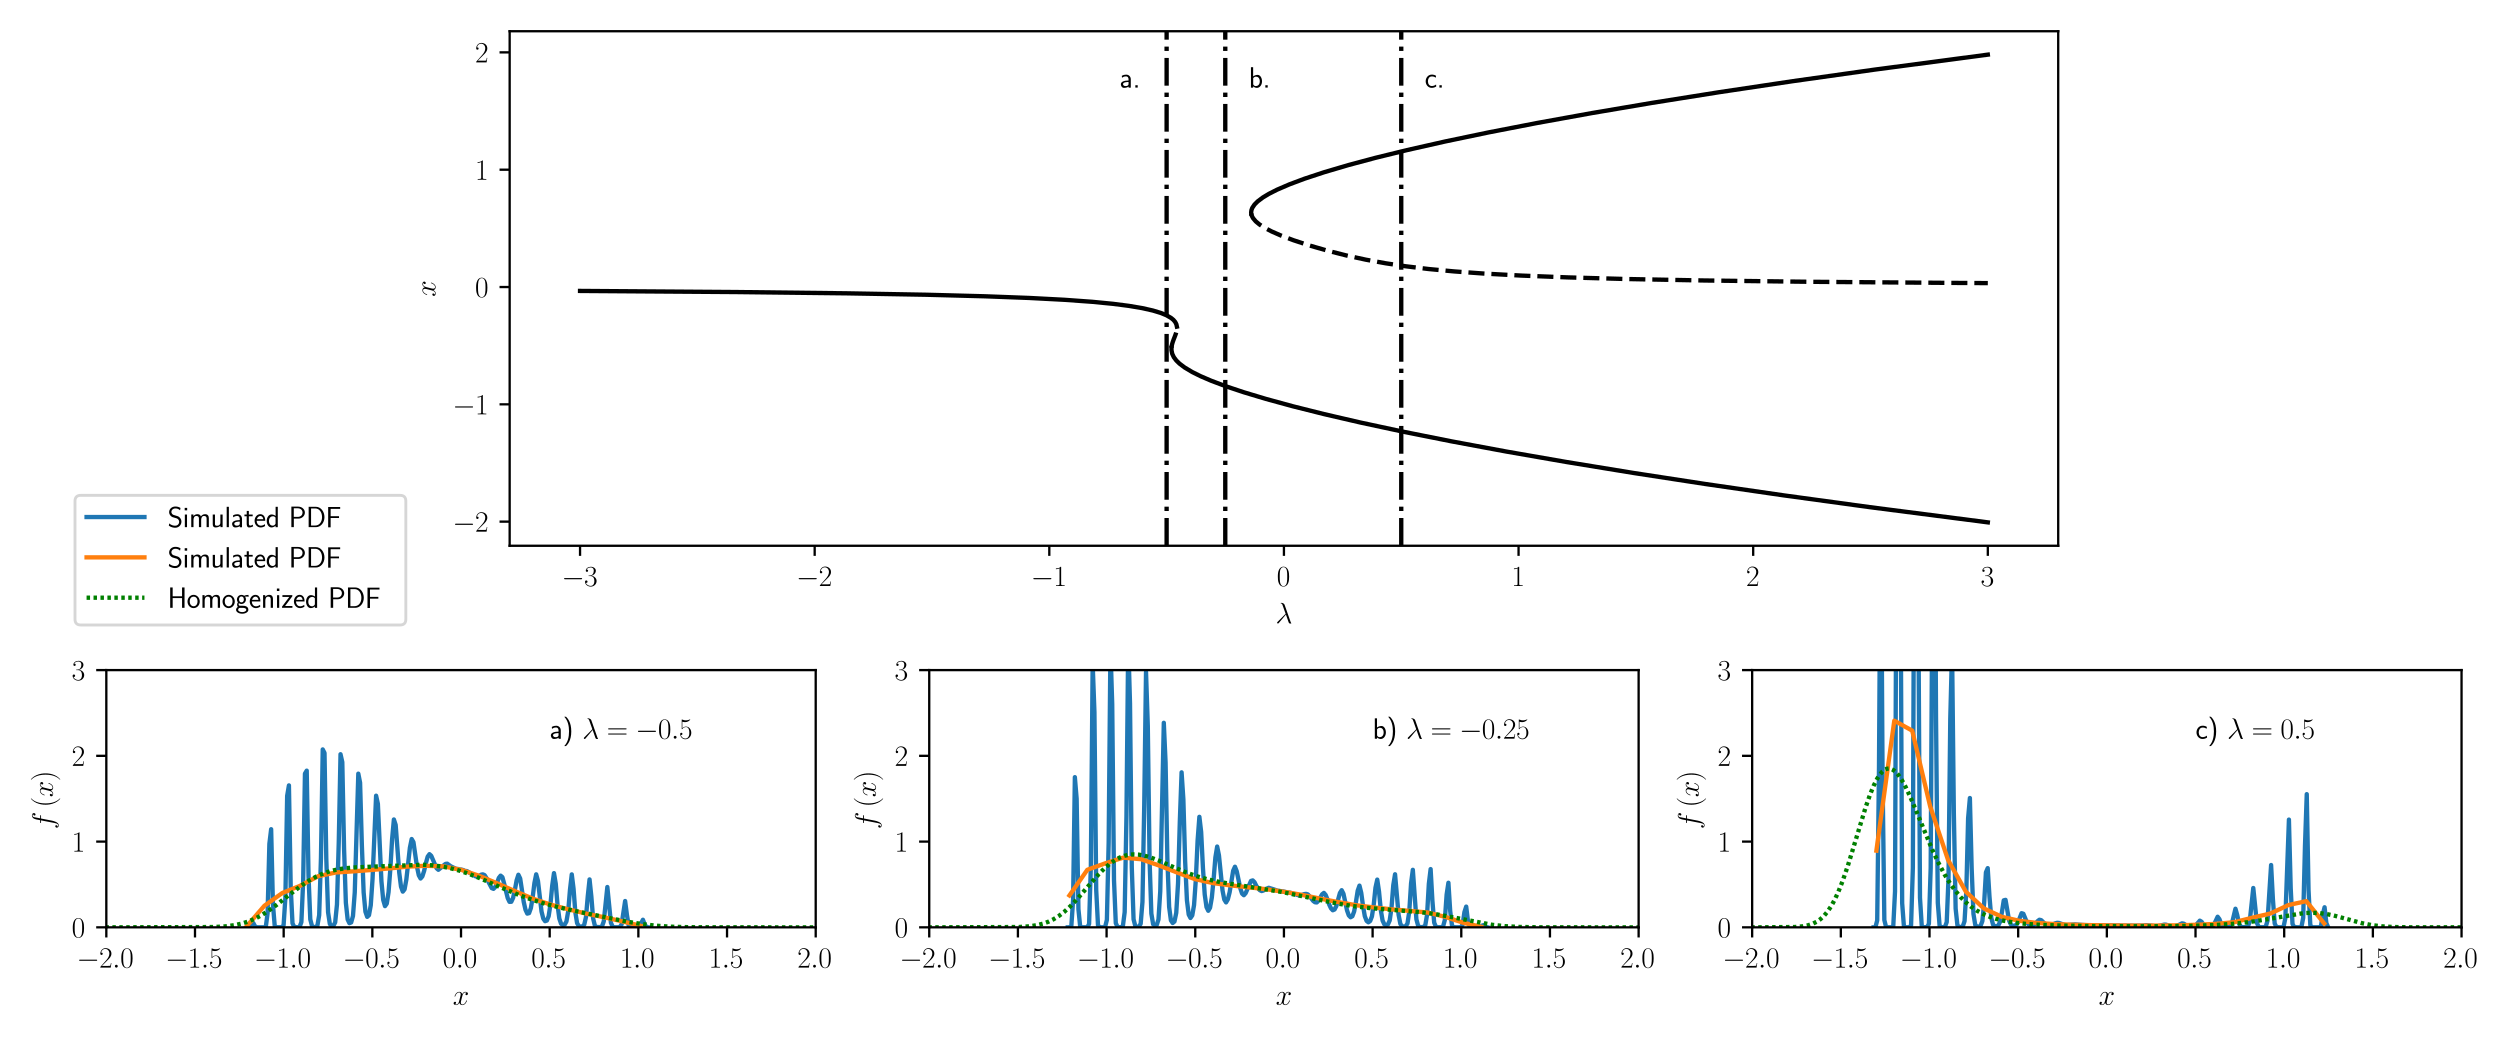 <?xml version="1.0" encoding="utf-8" standalone="no"?>
<!DOCTYPE svg PUBLIC "-//W3C//DTD SVG 1.1//EN"
  "http://www.w3.org/Graphics/SVG/1.1/DTD/svg11.dtd">
<svg xmlns:xlink="http://www.w3.org/1999/xlink" width="864pt" height="360pt" viewBox="0 0 864 360" xmlns="http://www.w3.org/2000/svg" version="1.1">
 <defs>
  <style type="text/css">*{stroke-linejoin: round; stroke-linecap: butt}</style>
 </defs>
 <g id="figure_1">
  <g id="patch_1">
   <path d="M 0 360 
L 864 360 
L 864 0 
L 0 0 
z
" style="fill: #ffffff"/>
  </g>
  <g id="axes_1">
   <g id="patch_2">
    <path d="M 176.138 188.612 
L 711.315 188.612 
L 711.315 10.8 
L 176.138 10.8 
z
" style="fill: #ffffff"/>
   </g>
   <g id="matplotlib.axis_1">
    <g id="xtick_1">
     <g id="line2d_1">
      <defs>
       <path id="m89908ef05d" d="M 0 0 
L 0 3.5 
" style="stroke: #000000; stroke-width: 0.8"/>
      </defs>
      <g>
       <use xlink:href="#m89908ef05d" x="200.464" y="188.612" style="stroke: #000000; stroke-width: 0.8"/>
      </g>
     </g>
     <g id="text_1">
      <!-- $\mathdefault{−3}$ -->
      <g transform="translate(194.099 202.531) scale(0.1 -0.1)">
       <defs>
        <path id="CMSY10-0" d="M 4218 1472 
C 4326 1472 4442 1472 4442 1600 
C 4442 1728 4326 1728 4218 1728 
L 755 1728 
C 646 1728 531 1728 531 1600 
C 531 1472 646 1472 755 1472 
L 4218 1472 
z
" transform="scale(0.016)"/>
        <path id="CMR17-33" d="M 1414 2157 
C 1984 2157 2234 1662 2234 1090 
C 2234 320 1824 25 1453 25 
C 1114 25 563 194 390 693 
C 422 680 454 680 486 680 
C 640 680 755 782 755 948 
C 755 1133 614 1216 486 1216 
C 378 1216 211 1165 211 926 
C 211 335 787 -128 1466 -128 
C 2176 -128 2720 430 2720 1085 
C 2720 1707 2208 2157 1600 2227 
C 2086 2328 2554 2756 2554 3329 
C 2554 3820 2048 4179 1472 4179 
C 890 4179 378 3829 378 3329 
C 378 3110 544 3072 627 3072 
C 762 3072 877 3155 877 3321 
C 877 3486 762 3569 627 3569 
C 602 3569 570 3569 544 3557 
C 730 3959 1235 4032 1459 4032 
C 1683 4032 2106 3925 2106 3320 
C 2106 3143 2080 2828 1862 2550 
C 1670 2304 1453 2304 1242 2284 
C 1210 2284 1062 2269 1037 2269 
C 992 2263 966 2257 966 2208 
C 966 2163 973 2157 1101 2157 
L 1414 2157 
z
" transform="scale(0.016)"/>
       </defs>
       <use xlink:href="#CMSY10-0" transform="scale(0.996)"/>
       <use xlink:href="#CMR17-33" transform="translate(77.487 0) scale(0.996)"/>
      </g>
     </g>
    </g>
    <g id="xtick_2">
     <g id="line2d_2">
      <g>
       <use xlink:href="#m89908ef05d" x="281.552" y="188.612" style="stroke: #000000; stroke-width: 0.8"/>
      </g>
     </g>
     <g id="text_2">
      <!-- $\mathdefault{−2}$ -->
      <g transform="translate(275.187 202.531) scale(0.1 -0.1)">
       <defs>
        <path id="CMR17-32" d="M 2669 989 
L 2554 989 
C 2490 536 2438 459 2413 420 
C 2381 369 1920 369 1830 369 
L 602 369 
C 832 619 1280 1072 1824 1597 
C 2214 1967 2669 2402 2669 3035 
C 2669 3790 2067 4224 1395 4224 
C 691 4224 262 3604 262 3030 
C 262 2780 448 2748 525 2748 
C 589 2748 781 2787 781 3010 
C 781 3207 614 3264 525 3264 
C 486 3264 448 3258 422 3245 
C 544 3790 915 4058 1306 4058 
C 1862 4058 2227 3617 2227 3035 
C 2227 2479 1901 2000 1536 1584 
L 262 146 
L 262 0 
L 2515 0 
L 2669 989 
z
" transform="scale(0.016)"/>
       </defs>
       <use xlink:href="#CMSY10-0" transform="scale(0.996)"/>
       <use xlink:href="#CMR17-32" transform="translate(77.487 0) scale(0.996)"/>
      </g>
     </g>
    </g>
    <g id="xtick_3">
     <g id="line2d_3">
      <g>
       <use xlink:href="#m89908ef05d" x="362.639" y="188.612" style="stroke: #000000; stroke-width: 0.8"/>
      </g>
     </g>
     <g id="text_3">
      <!-- $\mathdefault{−1}$ -->
      <g transform="translate(356.274 202.531) scale(0.1 -0.1)">
       <defs>
        <path id="CMR17-31" d="M 1702 4058 
C 1702 4192 1696 4192 1606 4192 
C 1357 3916 979 3827 621 3827 
C 602 3827 570 3827 563 3808 
C 557 3795 557 3782 557 3648 
C 755 3648 1088 3686 1344 3839 
L 1344 461 
C 1344 236 1331 160 781 160 
L 589 160 
L 589 0 
C 896 0 1216 0 1523 0 
C 1830 0 2150 0 2458 0 
L 2458 160 
L 2266 160 
C 1715 160 1702 230 1702 458 
L 1702 4058 
z
" transform="scale(0.016)"/>
       </defs>
       <use xlink:href="#CMSY10-0" transform="scale(0.996)"/>
       <use xlink:href="#CMR17-31" transform="translate(77.487 0) scale(0.996)"/>
      </g>
     </g>
    </g>
    <g id="xtick_4">
     <g id="line2d_4">
      <g>
       <use xlink:href="#m89908ef05d" x="443.727" y="188.612" style="stroke: #000000; stroke-width: 0.8"/>
      </g>
     </g>
     <g id="text_4">
      <!-- $\mathdefault{0}$ -->
      <g transform="translate(441.236 202.531) scale(0.1 -0.1)">
       <defs>
        <path id="CMR17-30" d="M 2688 2025 
C 2688 2416 2682 3080 2413 3591 
C 2176 4039 1798 4198 1466 4198 
C 1158 4198 768 4058 525 3597 
C 269 3118 243 2524 243 2025 
C 243 1661 250 1106 448 619 
C 723 -39 1216 -128 1466 -128 
C 1760 -128 2208 -7 2470 600 
C 2662 1042 2688 1559 2688 2025 
z
M 1466 -26 
C 1056 -26 813 325 723 812 
C 653 1188 653 1738 653 2096 
C 653 2588 653 2997 736 3387 
C 858 3929 1216 4096 1466 4096 
C 1728 4096 2067 3923 2189 3400 
C 2272 3036 2278 2607 2278 2096 
C 2278 1680 2278 1169 2202 792 
C 2067 95 1690 -26 1466 -26 
z
" transform="scale(0.016)"/>
       </defs>
       <use xlink:href="#CMR17-30" transform="scale(0.996)"/>
      </g>
     </g>
    </g>
    <g id="xtick_5">
     <g id="line2d_5">
      <g>
       <use xlink:href="#m89908ef05d" x="524.814" y="188.612" style="stroke: #000000; stroke-width: 0.8"/>
      </g>
     </g>
     <g id="text_5">
      <!-- $\mathdefault{1}$ -->
      <g transform="translate(522.323 202.531) scale(0.1 -0.1)">
       <use xlink:href="#CMR17-31" transform="scale(0.996)"/>
      </g>
     </g>
    </g>
    <g id="xtick_6">
     <g id="line2d_6">
      <g>
       <use xlink:href="#m89908ef05d" x="605.901" y="188.612" style="stroke: #000000; stroke-width: 0.8"/>
      </g>
     </g>
     <g id="text_6">
      <!-- $\mathdefault{2}$ -->
      <g transform="translate(603.411 202.531) scale(0.1 -0.1)">
       <use xlink:href="#CMR17-32" transform="scale(0.996)"/>
      </g>
     </g>
    </g>
    <g id="xtick_7">
     <g id="line2d_7">
      <g>
       <use xlink:href="#m89908ef05d" x="686.989" y="188.612" style="stroke: #000000; stroke-width: 0.8"/>
      </g>
     </g>
     <g id="text_7">
      <!-- $\mathdefault{3}$ -->
      <g transform="translate(684.498 202.531) scale(0.1 -0.1)">
       <use xlink:href="#CMR17-33" transform="scale(0.996)"/>
      </g>
     </g>
    </g>
    <g id="text_8">
     <!-- $\lambda$ -->
     <g transform="translate(440.821 215.386) scale(0.1 -0.1)">
      <defs>
       <path id="CMMI12-15" d="M 1978 3965 
C 1818 4416 1312 4416 1229 4416 
C 1190 4416 1120 4416 1120 4352 
C 1120 4302 1158 4295 1190 4289 
C 1286 4276 1363 4263 1466 4080 
C 1530 3959 2189 2059 2189 2046 
C 2189 2040 2182 2033 2131 1982 
L 467 311 
C 390 234 339 183 339 102 
C 339 12 416 -64 518 -64 
C 544 -64 614 -51 653 -13 
C 755 82 1670 1194 2253 1881 
C 2419 1383 2624 797 2822 261 
C 2854 166 2886 76 2976 -6 
C 3040 -64 3053 -64 3232 -64 
L 3354 -64 
C 3379 -64 3424 -64 3424 -13 
C 3424 13 3418 19 3392 45 
C 3334 115 3290 229 3264 306 
L 1978 3965 
z
" transform="scale(0.016)"/>
      </defs>
      <use xlink:href="#CMMI12-15" transform="scale(0.996)"/>
     </g>
    </g>
   </g>
   <g id="matplotlib.axis_2">
    <g id="ytick_1">
     <g id="line2d_8">
      <defs>
       <path id="m6c9f80192b" d="M 0 0 
L -3.5 0 
" style="stroke: #000000; stroke-width: 0.8"/>
      </defs>
      <g>
       <use xlink:href="#m6c9f80192b" x="176.138" y="180.28" style="stroke: #000000; stroke-width: 0.8"/>
      </g>
     </g>
     <g id="text_9">
      <!-- $\mathdefault{−2}$ -->
      <g transform="translate(156.408 183.739) scale(0.1 -0.1)">
       <use xlink:href="#CMSY10-0" transform="scale(0.996)"/>
       <use xlink:href="#CMR17-32" transform="translate(77.487 0) scale(0.996)"/>
      </g>
     </g>
    </g>
    <g id="ytick_2">
     <g id="line2d_9">
      <g>
       <use xlink:href="#m6c9f80192b" x="176.138" y="139.736" style="stroke: #000000; stroke-width: 0.8"/>
      </g>
     </g>
     <g id="text_10">
      <!-- $\mathdefault{−1}$ -->
      <g transform="translate(156.408 143.195) scale(0.1 -0.1)">
       <use xlink:href="#CMSY10-0" transform="scale(0.996)"/>
       <use xlink:href="#CMR17-31" transform="translate(77.487 0) scale(0.996)"/>
      </g>
     </g>
    </g>
    <g id="ytick_3">
     <g id="line2d_10">
      <g>
       <use xlink:href="#m6c9f80192b" x="176.138" y="99.193" style="stroke: #000000; stroke-width: 0.8"/>
      </g>
     </g>
     <g id="text_11">
      <!-- $\mathdefault{0}$ -->
      <g transform="translate(164.157 102.652) scale(0.1 -0.1)">
       <use xlink:href="#CMR17-30" transform="scale(0.996)"/>
      </g>
     </g>
    </g>
    <g id="ytick_4">
     <g id="line2d_11">
      <g>
       <use xlink:href="#m6c9f80192b" x="176.138" y="58.649" style="stroke: #000000; stroke-width: 0.8"/>
      </g>
     </g>
     <g id="text_12">
      <!-- $\mathdefault{1}$ -->
      <g transform="translate(164.157 62.108) scale(0.1 -0.1)">
       <use xlink:href="#CMR17-31" transform="scale(0.996)"/>
      </g>
     </g>
    </g>
    <g id="ytick_5">
     <g id="line2d_12">
      <g>
       <use xlink:href="#m6c9f80192b" x="176.138" y="18.105" style="stroke: #000000; stroke-width: 0.8"/>
      </g>
     </g>
     <g id="text_13">
      <!-- $\mathdefault{2}$ -->
      <g transform="translate(164.157 21.564) scale(0.1 -0.1)">
       <use xlink:href="#CMR17-32" transform="scale(0.996)"/>
      </g>
     </g>
    </g>
    <g id="text_14">
     <!-- $x$ -->
     <g transform="translate(150.471 102.553) rotate(-90) scale(0.1 -0.1)">
      <defs>
       <path id="CMMI12-78" d="M 3034 2606 
C 2829 2567 2752 2414 2752 2293 
C 2752 2139 2874 2088 2963 2088 
C 3155 2088 3290 2254 3290 2427 
C 3290 2695 2982 2816 2714 2816 
C 2323 2816 2106 2433 2048 2312 
C 1901 2816 1504 2816 1389 2816 
C 736 2816 390 1980 390 1839 
C 390 1814 416 1782 461 1782 
C 512 1782 525 1820 538 1846 
C 755 2555 1184 2689 1370 2689 
C 1658 2689 1715 2420 1715 2267 
C 1715 2127 1677 1980 1600 1673 
L 1382 798 
C 1286 415 1101 64 762 64 
C 730 64 570 64 435 147 
C 666 192 717 383 717 460 
C 717 588 621 664 499 664 
C 346 664 179 530 179 326 
C 179 57 480 -64 755 -64 
C 1062 -64 1280 179 1414 441 
C 1517 64 1837 -64 2074 -64 
C 2726 -64 3072 773 3072 913 
C 3072 945 3046 971 3008 971 
C 2950 971 2944 939 2925 888 
C 2752 326 2381 64 2093 64 
C 1869 64 1747 230 1747 492 
C 1747 632 1773 734 1875 1156 
L 2099 2024 
C 2195 2408 2413 2689 2707 2689 
C 2720 2689 2899 2689 3034 2606 
z
" transform="scale(0.016)"/>
      </defs>
      <use xlink:href="#CMMI12-78" transform="scale(0.996)"/>
     </g>
    </g>
   </g>
   <g id="line2d_13">
    <path d="M 686.989 18.882 
L 647.796 24.071 
L 619.703 28.036 
L 594.069 31.875 
L 570.889 35.564 
L 550.155 39.078 
L 531.095 42.529 
L 514.465 45.757 
L 499.501 48.882 
L 486.2 51.886 
L 475.282 54.566 
L 465.989 57.053 
L 457.61 59.527 
L 450.846 61.761 
L 445.652 63.704 
L 441.357 65.558 
L 438.514 67.002 
L 436.444 68.251 
L 434.649 69.6 
L 433.564 70.688 
L 432.791 71.84 
L 432.494 72.637 
L 432.398 73.405 
L 432.425 73.81 
L 432.425 73.81 
" clip-path="url(#pfdd92b9a0e)" style="fill: none; stroke: #000000; stroke-width: 1.5; stroke-linecap: square"/>
   </g>
   <g id="line2d_14">
    <path d="M 432.425 73.81 
L 432.638 74.614 
L 433.053 75.397 
L 433.999 76.516 
L 435.25 77.559 
L 437.249 78.835 
L 439.502 80 
L 442.548 81.338 
L 447.081 83.045 
L 452.505 84.823 
L 458.824 86.648 
L 465.336 88.294 
L 472.029 89.747 
L 478.887 90.993 
L 485.881 92.034 
L 493.766 92.977 
L 502.532 93.799 
L 512.965 94.551 
L 525.864 95.245 
L 542.032 95.876 
L 562.273 96.432 
L 589.012 96.936 
L 625.49 97.386 
L 676.569 97.782 
L 686.989 97.842 
L 686.989 97.842 
" clip-path="url(#pfdd92b9a0e)" style="fill: none; stroke-dasharray: 5.55,2.4; stroke-dashoffset: 0; stroke: #000000; stroke-width: 1.5"/>
   </g>
   <g id="line2d_15">
    <path d="M 686.989 180.53 
L 646.158 175.269 
L 616.441 171.197 
L 589.184 167.244 
L 564.382 163.431 
L 541.259 159.653 
L 520.584 156.053 
L 501.586 152.517 
L 485.017 149.212 
L 470.115 146.014 
L 457.607 143.117 
L 446.735 140.391 
L 437.488 137.861 
L 429.845 135.562 
L 423.776 133.537 
L 418.592 131.588 
L 414.905 130.002 
L 412.031 128.572 
L 409.43 127.018 
L 407.639 125.667 
L 406.53 124.585 
L 405.676 123.447 
L 405.118 122.264 
L 404.87 121.055 
L 404.868 120.222 
L 404.868 120.222 
" clip-path="url(#pfdd92b9a0e)" style="fill: none; stroke: #000000; stroke-width: 1.5; stroke-linecap: square"/>
   </g>
   <g id="line2d_16">
    <path d="M 404.868 120.222 
L 404.91 119.817 
L 404.977 119.413 
L 405.066 119.01 
L 405.175 118.609 
L 405.299 118.208 
L 405.437 117.808 
L 405.583 117.41 
L 405.736 117.011 
L 405.892 116.614 
L 406.046 116.216 
L 406.196 115.817 
L 406.337 115.418 
L 406.465 115.017 
L 406.576 114.616 
L 406.664 114.213 
L 406.726 113.809 
L 406.755 113.403 
L 406.756 113.29 
L 406.735 112.885 
" clip-path="url(#pfdd92b9a0e)" style="fill: none; stroke-dasharray: 5.55,2.4; stroke-dashoffset: 0; stroke: #000000; stroke-width: 1.5"/>
   </g>
   <g id="line2d_17">
    <path d="M 406.735 112.885 
L 406.554 112.079 
L 406.157 111.294 
L 405.53 110.546 
L 404.686 109.855 
L 403.089 108.94 
L 401.211 108.168 
L 398.444 107.324 
L 394.752 106.489 
L 390.145 105.709 
L 384.648 105.002 
L 377.486 104.305 
L 367.856 103.61 
L 355.76 102.975 
L 340.397 102.398 
L 320.154 101.864 
L 292.602 101.373 
L 254.501 100.932 
L 200.464 100.545 
L 200.464 100.545 
" clip-path="url(#pfdd92b9a0e)" style="fill: none; stroke: #000000; stroke-width: 1.5; stroke-linecap: square"/>
   </g>
   <g id="line2d_18">
    <path d="M 403.183 188.612 
L 403.183 10.8 
" clip-path="url(#pfdd92b9a0e)" style="fill: none; stroke-dasharray: 9.6,2.4,1.5,2.4; stroke-dashoffset: 0; stroke: #000000; stroke-width: 1.5"/>
   </g>
   <g id="line2d_19">
    <path d="M 423.455 188.612 
L 423.455 10.8 
" clip-path="url(#pfdd92b9a0e)" style="fill: none; stroke-dasharray: 9.6,2.4,1.5,2.4; stroke-dashoffset: 0; stroke: #000000; stroke-width: 1.5"/>
   </g>
   <g id="line2d_20">
    <path d="M 484.27 188.612 
L 484.27 10.8 
" clip-path="url(#pfdd92b9a0e)" style="fill: none; stroke-dasharray: 9.6,2.4,1.5,2.4; stroke-dashoffset: 0; stroke: #000000; stroke-width: 1.5"/>
   </g>
   <g id="patch_3">
    <path d="M 176.138 188.612 
L 176.138 10.8 
" style="fill: none; stroke: #000000; stroke-width: 0.8; stroke-linejoin: miter; stroke-linecap: square"/>
   </g>
   <g id="patch_4">
    <path d="M 711.315 188.612 
L 711.315 10.8 
" style="fill: none; stroke: #000000; stroke-width: 0.8; stroke-linejoin: miter; stroke-linecap: square"/>
   </g>
   <g id="patch_5">
    <path d="M 176.138 188.612 
L 711.315 188.612 
" style="fill: none; stroke: #000000; stroke-width: 0.8; stroke-linejoin: miter; stroke-linecap: square"/>
   </g>
   <g id="patch_6">
    <path d="M 176.138 10.8 
L 711.315 10.8 
" style="fill: none; stroke: #000000; stroke-width: 0.8; stroke-linejoin: miter; stroke-linecap: square"/>
   </g>
   <g id="text_15">
    <!-- a. -->
    <g transform="translate(386.965 30.268) scale(0.1 -0.1)">
     <defs>
      <path id="CMSS17-61" d="M 2406 1791 
C 2406 2392 1978 2808 1402 2808 
C 1120 2808 813 2757 461 2553 
L 499 2135 
C 659 2248 934 2432 1395 2432 
C 1722 2432 1920 2180 1920 1782 
L 1920 1536 
C 896 1536 256 1238 256 726 
C 256 461 416 -64 947 -64 
C 1043 -64 1562 -64 1933 217 
L 1933 -19 
L 2406 -19 
L 2406 1791 
z
M 1920 816 
C 1920 701 1920 548 1728 434 
C 1562 325 1350 325 1261 325 
C 941 325 723 511 723 744 
C 723 1211 1722 1211 1920 1211 
L 1920 816 
z
" transform="scale(0.016)"/>
      <path id="CMSS17-2e" d="M 1088 510 
L 576 510 
L 576 0 
L 1088 0 
L 1088 510 
z
" transform="scale(0.016)"/>
     </defs>
     <use xlink:href="#CMSS17-61" transform="scale(0.996)"/>
     <use xlink:href="#CMSS17-2e" transform="translate(44.922 0) scale(0.996)"/>
    </g>
   </g>
   <g id="text_16">
    <!-- b. -->
    <g transform="translate(431.564 30.268) scale(0.1 -0.1)">
     <defs>
      <path id="CMSS17-62" d="M 954 4416 
L 480 4416 
L 480 -13 
L 966 -13 
L 966 274 
C 1210 38 1504 -64 1766 -64 
C 2381 -64 2880 549 2880 1352 
C 2880 2086 2496 2756 1926 2756 
C 1523 2756 1165 2591 954 2419 
L 954 4416 
z
M 966 2046 
C 1107 2222 1306 2368 1587 2368 
C 1965 2368 2394 2097 2394 1352 
C 2394 558 1882 325 1530 325 
C 1402 325 1267 356 1139 464 
C 966 615 966 709 966 797 
L 966 2046 
z
" transform="scale(0.016)"/>
     </defs>
     <use xlink:href="#CMSS17-62" transform="scale(0.996)"/>
     <use xlink:href="#CMSS17-2e" transform="translate(48.205 0) scale(0.996)"/>
    </g>
   </g>
   <g id="text_17">
    <!-- c. -->
    <g transform="translate(492.379 30.268) scale(0.1 -0.1)">
     <defs>
      <path id="CMSS17-63" d="M 2464 2541 
C 2464 2585 2170 2714 2093 2739 
C 1882 2816 1613 2816 1542 2816 
C 710 2816 211 2093 211 1363 
C 211 595 768 -64 1517 -64 
C 1946 -64 2253 76 2502 242 
L 2464 664 
C 2189 453 1869 337 1523 337 
C 1024 337 698 774 698 1369 
C 698 1831 909 2414 1549 2414 
C 1901 2414 2099 2343 2394 2145 
L 2464 2541 
z
" transform="scale(0.016)"/>
     </defs>
     <use xlink:href="#CMSS17-63" transform="scale(0.996)"/>
     <use xlink:href="#CMSS17-2e" transform="translate(41.639 0) scale(0.996)"/>
    </g>
   </g>
  </g>
  <g id="axes_2">
   <g id="patch_7">
    <path d="M 36.744 320.489 
L 281.909 320.489 
L 281.909 231.583 
L 36.744 231.583 
z
" style="fill: #ffffff"/>
   </g>
   <g id="matplotlib.axis_3">
    <g id="xtick_8">
     <g id="line2d_21">
      <g>
       <use xlink:href="#m89908ef05d" x="36.744" y="320.489" style="stroke: #000000; stroke-width: 0.8"/>
      </g>
     </g>
     <g id="text_18">
      <!-- $\mathdefault{−2.0}$ -->
      <g transform="translate(26.505 334.407) scale(0.1 -0.1)">
       <defs>
        <path id="CMMI12-3a" d="M 1178 307 
C 1178 492 1024 619 870 619 
C 685 619 557 466 557 313 
C 557 128 710 0 864 0 
C 1050 0 1178 153 1178 307 
z
" transform="scale(0.016)"/>
       </defs>
       <use xlink:href="#CMSY10-0" transform="scale(0.996)"/>
       <use xlink:href="#CMR17-32" transform="translate(77.487 0) scale(0.996)"/>
       <use xlink:href="#CMMI12-3a" transform="translate(123.178 0) scale(0.996)"/>
       <use xlink:href="#CMR17-30" transform="translate(150.275 0) scale(0.996)"/>
      </g>
     </g>
    </g>
    <g id="xtick_9">
     <g id="line2d_22">
      <g>
       <use xlink:href="#m89908ef05d" x="67.39" y="320.489" style="stroke: #000000; stroke-width: 0.8"/>
      </g>
     </g>
     <g id="text_19">
      <!-- $\mathdefault{−1.5}$ -->
      <g transform="translate(57.15 334.407) scale(0.1 -0.1)">
       <defs>
        <path id="CMR17-35" d="M 730 3692 
C 794 3666 1056 3584 1325 3584 
C 1920 3584 2246 3911 2432 4100 
C 2432 4157 2432 4192 2394 4192 
C 2387 4192 2374 4192 2323 4163 
C 2099 4058 1837 3973 1517 3973 
C 1325 3973 1037 3999 723 4139 
C 653 4171 640 4171 634 4171 
C 602 4171 595 4164 595 4037 
L 595 2203 
C 595 2089 595 2057 659 2057 
C 691 2057 704 2070 736 2114 
C 941 2401 1222 2522 1542 2522 
C 1766 2522 2246 2382 2246 1289 
C 2246 1085 2246 715 2054 421 
C 1894 159 1645 25 1370 25 
C 947 25 518 320 403 814 
C 429 807 480 795 506 795 
C 589 795 749 840 749 1038 
C 749 1210 627 1280 506 1280 
C 358 1280 262 1190 262 1011 
C 262 454 704 -128 1382 -128 
C 2042 -128 2669 440 2669 1264 
C 2669 2030 2170 2624 1549 2624 
C 1222 2624 947 2503 730 2274 
L 730 3692 
z
" transform="scale(0.016)"/>
       </defs>
       <use xlink:href="#CMSY10-0" transform="scale(0.996)"/>
       <use xlink:href="#CMR17-31" transform="translate(77.487 0) scale(0.996)"/>
       <use xlink:href="#CMMI12-3a" transform="translate(123.178 0) scale(0.996)"/>
       <use xlink:href="#CMR17-35" transform="translate(150.275 0) scale(0.996)"/>
      </g>
     </g>
    </g>
    <g id="xtick_10">
     <g id="line2d_23">
      <g>
       <use xlink:href="#m89908ef05d" x="98.035" y="320.489" style="stroke: #000000; stroke-width: 0.8"/>
      </g>
     </g>
     <g id="text_20">
      <!-- $\mathdefault{−1.0}$ -->
      <g transform="translate(87.796 334.407) scale(0.1 -0.1)">
       <use xlink:href="#CMSY10-0" transform="scale(0.996)"/>
       <use xlink:href="#CMR17-31" transform="translate(77.487 0) scale(0.996)"/>
       <use xlink:href="#CMMI12-3a" transform="translate(123.178 0) scale(0.996)"/>
       <use xlink:href="#CMR17-30" transform="translate(150.275 0) scale(0.996)"/>
      </g>
     </g>
    </g>
    <g id="xtick_11">
     <g id="line2d_24">
      <g>
       <use xlink:href="#m89908ef05d" x="128.681" y="320.489" style="stroke: #000000; stroke-width: 0.8"/>
      </g>
     </g>
     <g id="text_21">
      <!-- $\mathdefault{−0.5}$ -->
      <g transform="translate(118.442 334.407) scale(0.1 -0.1)">
       <use xlink:href="#CMSY10-0" transform="scale(0.996)"/>
       <use xlink:href="#CMR17-30" transform="translate(77.487 0) scale(0.996)"/>
       <use xlink:href="#CMMI12-3a" transform="translate(123.178 0) scale(0.996)"/>
       <use xlink:href="#CMR17-35" transform="translate(150.275 0) scale(0.996)"/>
      </g>
     </g>
    </g>
    <g id="xtick_12">
     <g id="line2d_25">
      <g>
       <use xlink:href="#m89908ef05d" x="159.327" y="320.489" style="stroke: #000000; stroke-width: 0.8"/>
      </g>
     </g>
     <g id="text_22">
      <!-- $\mathdefault{0.0}$ -->
      <g transform="translate(152.962 334.407) scale(0.1 -0.1)">
       <use xlink:href="#CMR17-30" transform="scale(0.996)"/>
       <use xlink:href="#CMMI12-3a" transform="translate(45.69 0) scale(0.996)"/>
       <use xlink:href="#CMR17-30" transform="translate(72.788 0) scale(0.996)"/>
      </g>
     </g>
    </g>
    <g id="xtick_13">
     <g id="line2d_26">
      <g>
       <use xlink:href="#m89908ef05d" x="189.972" y="320.489" style="stroke: #000000; stroke-width: 0.8"/>
      </g>
     </g>
     <g id="text_23">
      <!-- $\mathdefault{0.5}$ -->
      <g transform="translate(183.607 334.407) scale(0.1 -0.1)">
       <use xlink:href="#CMR17-30" transform="scale(0.996)"/>
       <use xlink:href="#CMMI12-3a" transform="translate(45.69 0) scale(0.996)"/>
       <use xlink:href="#CMR17-35" transform="translate(72.788 0) scale(0.996)"/>
      </g>
     </g>
    </g>
    <g id="xtick_14">
     <g id="line2d_27">
      <g>
       <use xlink:href="#m89908ef05d" x="220.618" y="320.489" style="stroke: #000000; stroke-width: 0.8"/>
      </g>
     </g>
     <g id="text_24">
      <!-- $\mathdefault{1.0}$ -->
      <g transform="translate(214.253 334.407) scale(0.1 -0.1)">
       <use xlink:href="#CMR17-31" transform="scale(0.996)"/>
       <use xlink:href="#CMMI12-3a" transform="translate(45.69 0) scale(0.996)"/>
       <use xlink:href="#CMR17-30" transform="translate(72.788 0) scale(0.996)"/>
      </g>
     </g>
    </g>
    <g id="xtick_15">
     <g id="line2d_28">
      <g>
       <use xlink:href="#m89908ef05d" x="251.264" y="320.489" style="stroke: #000000; stroke-width: 0.8"/>
      </g>
     </g>
     <g id="text_25">
      <!-- $\mathdefault{1.5}$ -->
      <g transform="translate(244.899 334.407) scale(0.1 -0.1)">
       <use xlink:href="#CMR17-31" transform="scale(0.996)"/>
       <use xlink:href="#CMMI12-3a" transform="translate(45.69 0) scale(0.996)"/>
       <use xlink:href="#CMR17-35" transform="translate(72.788 0) scale(0.996)"/>
      </g>
     </g>
    </g>
    <g id="xtick_16">
     <g id="line2d_29">
      <g>
       <use xlink:href="#m89908ef05d" x="281.909" y="320.489" style="stroke: #000000; stroke-width: 0.8"/>
      </g>
     </g>
     <g id="text_26">
      <!-- $\mathdefault{2.0}$ -->
      <g transform="translate(275.544 334.407) scale(0.1 -0.1)">
       <use xlink:href="#CMR17-32" transform="scale(0.996)"/>
       <use xlink:href="#CMMI12-3a" transform="translate(45.69 0) scale(0.996)"/>
       <use xlink:href="#CMR17-30" transform="translate(72.788 0) scale(0.996)"/>
      </g>
     </g>
    </g>
    <g id="text_27">
     <!-- $x$ -->
     <g transform="translate(156.48 347.263) scale(0.1 -0.1)">
      <use xlink:href="#CMMI12-78" transform="scale(0.996)"/>
     </g>
    </g>
   </g>
   <g id="matplotlib.axis_4">
    <g id="ytick_6">
     <g id="line2d_30">
      <g>
       <use xlink:href="#m6c9f80192b" x="36.744" y="320.489" style="stroke: #000000; stroke-width: 0.8"/>
      </g>
     </g>
     <g id="text_28">
      <!-- $\mathdefault{0}$ -->
      <g transform="translate(24.763 323.948) scale(0.1 -0.1)">
       <use xlink:href="#CMR17-30" transform="scale(0.996)"/>
      </g>
     </g>
    </g>
    <g id="ytick_7">
     <g id="line2d_31">
      <g>
       <use xlink:href="#m6c9f80192b" x="36.744" y="290.853" style="stroke: #000000; stroke-width: 0.8"/>
      </g>
     </g>
     <g id="text_29">
      <!-- $\mathdefault{1}$ -->
      <g transform="translate(24.763 294.313) scale(0.1 -0.1)">
       <use xlink:href="#CMR17-31" transform="scale(0.996)"/>
      </g>
     </g>
    </g>
    <g id="ytick_8">
     <g id="line2d_32">
      <g>
       <use xlink:href="#m6c9f80192b" x="36.744" y="261.218" style="stroke: #000000; stroke-width: 0.8"/>
      </g>
     </g>
     <g id="text_30">
      <!-- $\mathdefault{2}$ -->
      <g transform="translate(24.763 264.677) scale(0.1 -0.1)">
       <use xlink:href="#CMR17-32" transform="scale(0.996)"/>
      </g>
     </g>
    </g>
    <g id="ytick_9">
     <g id="line2d_33">
      <g>
       <use xlink:href="#m6c9f80192b" x="36.744" y="231.583" style="stroke: #000000; stroke-width: 0.8"/>
      </g>
     </g>
     <g id="text_31">
      <!-- $\mathdefault{3}$ -->
      <g transform="translate(24.763 235.042) scale(0.1 -0.1)">
       <use xlink:href="#CMR17-33" transform="scale(0.996)"/>
      </g>
     </g>
    </g>
    <g id="text_32">
     <!-- $f\left(x\right)$ -->
     <g transform="translate(18.272 286.562) rotate(-90) scale(0.1 -0.1)">
      <defs>
       <path id="CMMI12-66" d="M 2854 2566 
C 2982 2566 3034 2566 3034 2688 
C 3034 2752 2982 2752 2867 2752 
L 2349 2752 
C 2470 3429 2560 3897 2611 4107 
C 2650 4265 2784 4416 2950 4416 
C 3085 4416 3219 4358 3283 4298 
C 3034 4272 2957 4082 2957 3969 
C 2957 3837 3053 3759 3174 3759 
C 3302 3759 3494 3870 3494 4119 
C 3494 4393 3226 4544 2944 4544 
C 2669 4544 2400 4334 2272 4078 
C 2157 3848 2093 3611 1946 2752 
L 1517 2752 
C 1395 2752 1331 2752 1331 2637 
C 1331 2566 1370 2566 1498 2566 
L 1907 2566 
C 1792 1976 1530 542 1382 -137 
C 1274 -689 1178 -1152 858 -1152 
C 838 -1152 653 -1152 538 -1031 
C 864 -1005 864 -726 864 -720 
C 864 -593 768 -517 646 -517 
C 518 -517 326 -625 326 -867 
C 326 -1140 608 -1280 858 -1280 
C 1510 -1280 1779 -118 1850 199 
C 1965 688 2278 2376 2310 2566 
L 2854 2566 
z
" transform="scale(0.016)"/>
       <path id="CMR17-28" d="M 1958 -1561 
C 1958 -1555 1958 -1542 1939 -1523 
C 1645 -1224 858 -407 858 1581 
C 858 3569 1632 4379 1946 4697 
C 1946 4704 1958 4717 1958 4736 
C 1958 4755 1939 4768 1914 4768 
C 1843 4768 1299 4296 986 3594 
C 666 2887 576 2199 576 1588 
C 576 1128 621 351 1005 -471 
C 1312 -1135 1837 -1600 1914 -1600 
C 1946 -1600 1958 -1587 1958 -1561 
z
" transform="scale(0.016)"/>
       <path id="CMR17-29" d="M 1683 1581 
C 1683 2040 1638 2817 1254 3639 
C 947 4303 422 4768 346 4768 
C 326 4768 301 4761 301 4729 
C 301 4717 307 4710 314 4697 
C 621 4378 1402 3568 1402 1584 
C 1402 -407 627 -1217 314 -1537 
C 307 -1549 301 -1556 301 -1568 
C 301 -1600 326 -1600 346 -1600 
C 416 -1600 960 -1128 1274 -426 
C 1594 281 1683 969 1683 1581 
z
" transform="scale(0.016)"/>
      </defs>
      <use xlink:href="#CMMI12-66" transform="scale(0.996)"/>
      <use xlink:href="#CMR17-28" transform="translate(75.325 0.003) scale(0.996)"/>
      <use xlink:href="#CMMI12-78" transform="translate(110.605 0) scale(0.996)"/>
      <use xlink:href="#CMR17-29" transform="translate(166.04 0.003) scale(0.996)"/>
     </g>
    </g>
   </g>
   <g id="line2d_34">
    <path d="M 85.717 320.486 
L 86.331 320.354 
L 86.946 319.35 
L 87.561 319.045 
L 88.176 320.191 
L 88.79 320.473 
L 91.249 320.483 
L 91.864 320.291 
L 92.479 315.621 
L 93.094 291.657 
L 93.708 286.58 
L 94.323 312.488 
L 94.938 319.959 
L 95.553 320.466 
L 97.397 320.459 
L 98.012 319.774 
L 98.626 310.249 
L 99.241 275.054 
L 99.856 271.437 
L 100.471 306.72 
L 101.085 319.108 
L 101.7 320.377 
L 102.93 320.47 
L 103.544 320.341 
L 104.159 318.665 
L 104.774 304.507 
L 105.389 267.371 
L 106.003 266.34 
L 106.618 302.524 
L 107.233 317.73 
L 107.848 320.108 
L 108.463 320.389 
L 109.077 320.348 
L 109.692 319.905 
L 110.307 316.281 
L 110.922 296.58 
L 111.536 259.006 
L 112.151 260.23 
L 112.766 296.678 
L 113.381 315.267 
L 113.995 319.349 
L 114.61 320.026 
L 115.225 319.957 
L 115.84 318.759 
L 116.454 312.615 
L 117.069 291.243 
L 117.684 260.666 
L 118.299 263.408 
L 118.913 293.442 
L 119.528 311.993 
L 120.143 317.755 
L 120.758 319.046 
L 121.372 318.789 
L 121.987 316.57 
L 122.602 308.415 
L 123.831 267.381 
L 124.446 270.511 
L 125.061 292.163 
L 125.676 308.436 
L 126.29 315.088 
L 126.905 316.864 
L 127.52 316.285 
L 128.135 312.862 
L 128.749 303.786 
L 129.979 274.998 
L 130.594 277.808 
L 131.823 304.559 
L 132.438 311.01 
L 133.053 313.156 
L 133.667 312.297 
L 134.282 308.338 
L 134.897 300.411 
L 135.512 289.978 
L 136.126 283.212 
L 136.741 285.092 
L 137.971 301.55 
L 138.585 306.425 
L 139.2 308.143 
L 139.815 307.37 
L 140.43 303.995 
L 141.659 292.966 
L 142.274 289.975 
L 142.889 291.048 
L 144.118 299.588 
L 144.733 302.494 
L 145.348 303.609 
L 145.962 302.89 
L 146.577 300.98 
L 147.192 298.261 
L 147.807 296.052 
L 148.421 295.204 
L 149.036 295.772 
L 150.88 300.064 
L 151.495 300.599 
L 153.954 298.569 
L 154.569 298.492 
L 155.798 299.397 
L 157.643 300.292 
L 158.257 300.313 
L 158.872 300.494 
L 159.487 300.535 
L 160.102 300.695 
L 160.716 301.01 
L 161.331 301.026 
L 164.405 302.902 
L 165.02 302.89 
L 165.634 302.752 
L 166.249 302.296 
L 166.864 302.174 
L 167.479 302.442 
L 168.093 303.426 
L 169.938 306.929 
L 170.552 307.181 
L 171.167 306.568 
L 171.782 305.149 
L 172.397 303.403 
L 173.011 302.625 
L 173.626 303.142 
L 174.241 305.407 
L 175.47 310.393 
L 176.085 311.673 
L 176.7 311.652 
L 177.315 310.33 
L 177.929 307.625 
L 178.544 304.233 
L 179.159 302.314 
L 179.774 303.613 
L 181.003 311.732 
L 181.618 314.433 
L 182.233 315.742 
L 182.848 315.57 
L 183.462 313.856 
L 184.077 310.226 
L 184.692 305.184 
L 185.307 302.173 
L 185.921 304.45 
L 187.151 315.023 
L 187.766 317.489 
L 188.38 318.354 
L 188.995 318.135 
L 189.61 316.635 
L 190.225 312.647 
L 190.839 306.115 
L 191.454 301.756 
L 192.069 305.427 
L 192.684 312.773 
L 193.298 317.442 
L 193.913 319.257 
L 194.528 319.693 
L 195.143 319.559 
L 195.757 318.454 
L 196.372 314.914 
L 196.987 307.483 
L 197.602 302.19 
L 198.216 307.115 
L 198.831 315.243 
L 199.446 319.058 
L 200.061 320.07 
L 200.675 320.262 
L 201.29 320.173 
L 201.905 319.609 
L 202.52 316.888 
L 203.134 309.692 
L 203.749 303.934 
L 204.364 309.777 
L 204.979 317.404 
L 205.593 319.933 
L 206.208 320.371 
L 207.438 320.415 
L 208.052 320.148 
L 208.667 318.416 
L 209.897 306.556 
L 211.126 318.892 
L 211.741 320.31 
L 212.356 320.468 
L 213.585 320.478 
L 214.2 320.379 
L 214.815 319.524 
L 216.044 311.395 
L 216.659 316.144 
L 217.274 319.893 
L 217.888 320.456 
L 220.347 320.477 
L 220.962 320.286 
L 222.192 317.869 
L 222.806 319.447 
L 223.421 320.391 
L 224.036 320.484 
L 224.036 320.484 
" clip-path="url(#p64e1edaa3e)" style="fill: none; stroke: #1f77b4; stroke-width: 1.5; stroke-linecap: square"/>
   </g>
   <g id="line2d_35">
    <path d="M 85.195 320.192 
L 91.385 313.019 
L 97.576 308.613 
L 103.766 306.106 
L 109.956 302.813 
L 116.147 301.518 
L 122.337 301.123 
L 128.528 300.649 
L 134.718 300.11 
L 140.909 299.5 
L 147.099 299.218 
L 153.289 299.415 
L 159.48 300.64 
L 165.67 302.697 
L 171.861 305.308 
L 178.051 308.015 
L 184.242 310.619 
L 190.432 312.674 
L 196.622 314.319 
L 202.813 315.802 
L 209.003 317.062 
L 215.194 318.457 
L 221.384 319.951 
" clip-path="url(#p64e1edaa3e)" style="fill: none; stroke: #ff7f0e; stroke-width: 1.5; stroke-linecap: square"/>
   </g>
   <g id="line2d_36">
    <path d="M 36.438 320.489 
L 73.825 320.387 
L 77.809 320.155 
L 80.874 319.764 
L 83.325 319.244 
L 85.777 318.484 
L 87.922 317.593 
L 90.067 316.481 
L 92.519 314.953 
L 95.277 312.964 
L 100.181 309.08 
L 104.164 306.057 
L 106.923 304.248 
L 109.374 302.907 
L 111.826 301.838 
L 114.278 301.034 
L 116.729 300.464 
L 119.487 300.049 
L 123.165 299.747 
L 131.133 299.417 
L 146.149 298.863 
L 149.52 299.056 
L 152.585 299.441 
L 155.649 300.048 
L 158.714 300.875 
L 162.085 302.013 
L 166.069 303.598 
L 173.424 306.826 
L 179.246 309.264 
L 183.843 310.939 
L 188.134 312.268 
L 193.037 313.546 
L 199.779 315.049 
L 216.634 318.509 
L 222.15 319.398 
L 226.747 319.92 
L 231.65 320.254 
L 237.78 320.433 
L 249.118 320.487 
L 282.216 320.489 
L 282.216 320.489 
" clip-path="url(#p64e1edaa3e)" style="fill: none; stroke-dasharray: 1.2,1.2; stroke-dashoffset: 0; stroke: #008000; stroke-width: 1.5"/>
   </g>
   <g id="patch_8">
    <path d="M 36.744 320.489 
L 36.744 231.583 
" style="fill: none; stroke: #000000; stroke-width: 0.8; stroke-linejoin: miter; stroke-linecap: square"/>
   </g>
   <g id="patch_9">
    <path d="M 281.909 320.489 
L 281.909 231.583 
" style="fill: none; stroke: #000000; stroke-width: 0.8; stroke-linejoin: miter; stroke-linecap: square"/>
   </g>
   <g id="patch_10">
    <path d="M 36.744 320.489 
L 281.909 320.489 
" style="fill: none; stroke: #000000; stroke-width: 0.8; stroke-linejoin: miter; stroke-linecap: square"/>
   </g>
   <g id="patch_11">
    <path d="M 36.744 231.583 
L 281.909 231.583 
" style="fill: none; stroke: #000000; stroke-width: 0.8; stroke-linejoin: miter; stroke-linecap: square"/>
   </g>
   <g id="text_33">
    <!-- a) $\lambda = -0.5$ -->
    <g transform="translate(189.972 255.291) scale(0.1 -0.1)">
     <defs>
      <path id="CMSS17-29" d="M 723 -1600 
C 1069 -1249 1862 -433 1862 1581 
C 1862 3601 1069 4411 723 4768 
L 333 4768 
C 1120 3952 1376 2811 1376 1588 
C 1376 370 1133 -778 333 -1600 
L 723 -1600 
z
" transform="scale(0.016)"/>
      <path id="CMR17-3d" d="M 4115 2017 
C 4211 2017 4307 2017 4307 2125 
C 4307 2240 4198 2240 4090 2240 
L 512 2240 
C 403 2240 294 2240 294 2125 
C 294 2017 390 2017 486 2017 
L 4115 2017 
z
M 4090 896 
C 4198 896 4307 896 4307 1011 
C 4307 1119 4211 1119 4115 1119 
L 486 1119 
C 390 1119 294 1119 294 1011 
C 294 896 403 896 512 896 
L 4090 896 
z
" transform="scale(0.016)"/>
     </defs>
     <use xlink:href="#CMSS17-61" transform="scale(0.996)"/>
     <use xlink:href="#CMSS17-29" transform="translate(44.922 0) scale(0.996)"/>
     <use xlink:href="#CMMI12-15" transform="translate(112.585 0) scale(0.996)"/>
     <use xlink:href="#CMR17-3d" transform="translate(197.163 0) scale(0.996)"/>
     <use xlink:href="#CMSY10-0" transform="translate(296.552 0) scale(0.996)"/>
     <use xlink:href="#CMR17-30" transform="translate(374.039 0) scale(0.996)"/>
     <use xlink:href="#CMMI12-3a" transform="translate(419.73 0) scale(0.996)"/>
     <use xlink:href="#CMR17-35" transform="translate(446.827 0) scale(0.996)"/>
    </g>
   </g>
  </g>
  <g id="axes_3">
   <g id="patch_12">
    <path d="M 321.144 320.489 
L 566.309 320.489 
L 566.309 231.583 
L 321.144 231.583 
z
" style="fill: #ffffff"/>
   </g>
   <g id="matplotlib.axis_5">
    <g id="xtick_17">
     <g id="line2d_37">
      <g>
       <use xlink:href="#m89908ef05d" x="321.144" y="320.489" style="stroke: #000000; stroke-width: 0.8"/>
      </g>
     </g>
     <g id="text_34">
      <!-- $\mathdefault{−2.0}$ -->
      <g transform="translate(310.905 334.407) scale(0.1 -0.1)">
       <use xlink:href="#CMSY10-0" transform="scale(0.996)"/>
       <use xlink:href="#CMR17-32" transform="translate(77.487 0) scale(0.996)"/>
       <use xlink:href="#CMMI12-3a" transform="translate(123.178 0) scale(0.996)"/>
       <use xlink:href="#CMR17-30" transform="translate(150.275 0) scale(0.996)"/>
      </g>
     </g>
    </g>
    <g id="xtick_18">
     <g id="line2d_38">
      <g>
       <use xlink:href="#m89908ef05d" x="351.79" y="320.489" style="stroke: #000000; stroke-width: 0.8"/>
      </g>
     </g>
     <g id="text_35">
      <!-- $\mathdefault{−1.5}$ -->
      <g transform="translate(341.55 334.407) scale(0.1 -0.1)">
       <use xlink:href="#CMSY10-0" transform="scale(0.996)"/>
       <use xlink:href="#CMR17-31" transform="translate(77.487 0) scale(0.996)"/>
       <use xlink:href="#CMMI12-3a" transform="translate(123.178 0) scale(0.996)"/>
       <use xlink:href="#CMR17-35" transform="translate(150.275 0) scale(0.996)"/>
      </g>
     </g>
    </g>
    <g id="xtick_19">
     <g id="line2d_39">
      <g>
       <use xlink:href="#m89908ef05d" x="382.435" y="320.489" style="stroke: #000000; stroke-width: 0.8"/>
      </g>
     </g>
     <g id="text_36">
      <!-- $\mathdefault{−1.0}$ -->
      <g transform="translate(372.196 334.407) scale(0.1 -0.1)">
       <use xlink:href="#CMSY10-0" transform="scale(0.996)"/>
       <use xlink:href="#CMR17-31" transform="translate(77.487 0) scale(0.996)"/>
       <use xlink:href="#CMMI12-3a" transform="translate(123.178 0) scale(0.996)"/>
       <use xlink:href="#CMR17-30" transform="translate(150.275 0) scale(0.996)"/>
      </g>
     </g>
    </g>
    <g id="xtick_20">
     <g id="line2d_40">
      <g>
       <use xlink:href="#m89908ef05d" x="413.081" y="320.489" style="stroke: #000000; stroke-width: 0.8"/>
      </g>
     </g>
     <g id="text_37">
      <!-- $\mathdefault{−0.5}$ -->
      <g transform="translate(402.842 334.407) scale(0.1 -0.1)">
       <use xlink:href="#CMSY10-0" transform="scale(0.996)"/>
       <use xlink:href="#CMR17-30" transform="translate(77.487 0) scale(0.996)"/>
       <use xlink:href="#CMMI12-3a" transform="translate(123.178 0) scale(0.996)"/>
       <use xlink:href="#CMR17-35" transform="translate(150.275 0) scale(0.996)"/>
      </g>
     </g>
    </g>
    <g id="xtick_21">
     <g id="line2d_41">
      <g>
       <use xlink:href="#m89908ef05d" x="443.727" y="320.489" style="stroke: #000000; stroke-width: 0.8"/>
      </g>
     </g>
     <g id="text_38">
      <!-- $\mathdefault{0.0}$ -->
      <g transform="translate(437.362 334.407) scale(0.1 -0.1)">
       <use xlink:href="#CMR17-30" transform="scale(0.996)"/>
       <use xlink:href="#CMMI12-3a" transform="translate(45.69 0) scale(0.996)"/>
       <use xlink:href="#CMR17-30" transform="translate(72.788 0) scale(0.996)"/>
      </g>
     </g>
    </g>
    <g id="xtick_22">
     <g id="line2d_42">
      <g>
       <use xlink:href="#m89908ef05d" x="474.372" y="320.489" style="stroke: #000000; stroke-width: 0.8"/>
      </g>
     </g>
     <g id="text_39">
      <!-- $\mathdefault{0.5}$ -->
      <g transform="translate(468.007 334.407) scale(0.1 -0.1)">
       <use xlink:href="#CMR17-30" transform="scale(0.996)"/>
       <use xlink:href="#CMMI12-3a" transform="translate(45.69 0) scale(0.996)"/>
       <use xlink:href="#CMR17-35" transform="translate(72.788 0) scale(0.996)"/>
      </g>
     </g>
    </g>
    <g id="xtick_23">
     <g id="line2d_43">
      <g>
       <use xlink:href="#m89908ef05d" x="505.018" y="320.489" style="stroke: #000000; stroke-width: 0.8"/>
      </g>
     </g>
     <g id="text_40">
      <!-- $\mathdefault{1.0}$ -->
      <g transform="translate(498.653 334.407) scale(0.1 -0.1)">
       <use xlink:href="#CMR17-31" transform="scale(0.996)"/>
       <use xlink:href="#CMMI12-3a" transform="translate(45.69 0) scale(0.996)"/>
       <use xlink:href="#CMR17-30" transform="translate(72.788 0) scale(0.996)"/>
      </g>
     </g>
    </g>
    <g id="xtick_24">
     <g id="line2d_44">
      <g>
       <use xlink:href="#m89908ef05d" x="535.664" y="320.489" style="stroke: #000000; stroke-width: 0.8"/>
      </g>
     </g>
     <g id="text_41">
      <!-- $\mathdefault{1.5}$ -->
      <g transform="translate(529.299 334.407) scale(0.1 -0.1)">
       <use xlink:href="#CMR17-31" transform="scale(0.996)"/>
       <use xlink:href="#CMMI12-3a" transform="translate(45.69 0) scale(0.996)"/>
       <use xlink:href="#CMR17-35" transform="translate(72.788 0) scale(0.996)"/>
      </g>
     </g>
    </g>
    <g id="xtick_25">
     <g id="line2d_45">
      <g>
       <use xlink:href="#m89908ef05d" x="566.309" y="320.489" style="stroke: #000000; stroke-width: 0.8"/>
      </g>
     </g>
     <g id="text_42">
      <!-- $\mathdefault{2.0}$ -->
      <g transform="translate(559.944 334.407) scale(0.1 -0.1)">
       <use xlink:href="#CMR17-32" transform="scale(0.996)"/>
       <use xlink:href="#CMMI12-3a" transform="translate(45.69 0) scale(0.996)"/>
       <use xlink:href="#CMR17-30" transform="translate(72.788 0) scale(0.996)"/>
      </g>
     </g>
    </g>
    <g id="text_43">
     <!-- $x$ -->
     <g transform="translate(440.88 347.263) scale(0.1 -0.1)">
      <use xlink:href="#CMMI12-78" transform="scale(0.996)"/>
     </g>
    </g>
   </g>
   <g id="matplotlib.axis_6">
    <g id="ytick_10">
     <g id="line2d_46">
      <g>
       <use xlink:href="#m6c9f80192b" x="321.144" y="320.489" style="stroke: #000000; stroke-width: 0.8"/>
      </g>
     </g>
     <g id="text_44">
      <!-- $\mathdefault{0}$ -->
      <g transform="translate(309.163 323.948) scale(0.1 -0.1)">
       <use xlink:href="#CMR17-30" transform="scale(0.996)"/>
      </g>
     </g>
    </g>
    <g id="ytick_11">
     <g id="line2d_47">
      <g>
       <use xlink:href="#m6c9f80192b" x="321.144" y="290.853" style="stroke: #000000; stroke-width: 0.8"/>
      </g>
     </g>
     <g id="text_45">
      <!-- $\mathdefault{1}$ -->
      <g transform="translate(309.163 294.313) scale(0.1 -0.1)">
       <use xlink:href="#CMR17-31" transform="scale(0.996)"/>
      </g>
     </g>
    </g>
    <g id="ytick_12">
     <g id="line2d_48">
      <g>
       <use xlink:href="#m6c9f80192b" x="321.144" y="261.218" style="stroke: #000000; stroke-width: 0.8"/>
      </g>
     </g>
     <g id="text_46">
      <!-- $\mathdefault{2}$ -->
      <g transform="translate(309.163 264.677) scale(0.1 -0.1)">
       <use xlink:href="#CMR17-32" transform="scale(0.996)"/>
      </g>
     </g>
    </g>
    <g id="ytick_13">
     <g id="line2d_49">
      <g>
       <use xlink:href="#m6c9f80192b" x="321.144" y="231.583" style="stroke: #000000; stroke-width: 0.8"/>
      </g>
     </g>
     <g id="text_47">
      <!-- $\mathdefault{3}$ -->
      <g transform="translate(309.163 235.042) scale(0.1 -0.1)">
       <use xlink:href="#CMR17-33" transform="scale(0.996)"/>
      </g>
     </g>
    </g>
    <g id="text_48">
     <!-- $f\left(x\right)$ -->
     <g transform="translate(302.672 286.562) rotate(-90) scale(0.1 -0.1)">
      <use xlink:href="#CMMI12-66" transform="scale(0.996)"/>
      <use xlink:href="#CMR17-28" transform="translate(75.325 0.003) scale(0.996)"/>
      <use xlink:href="#CMMI12-78" transform="translate(110.605 0) scale(0.996)"/>
      <use xlink:href="#CMR17-29" transform="translate(166.04 0.003) scale(0.996)"/>
     </g>
    </g>
   </g>
   <g id="line2d_50">
    <path d="M 369.013 320.488 
L 369.628 320.485 
L 370.243 320.202 
L 370.858 311.157 
L 371.472 268.591 
L 372.087 276.084 
L 372.702 314.205 
L 373.317 320.276 
L 373.931 320.482 
L 375.776 320.465 
L 376.39 319.335 
L 377.005 299.08 
L 377.62 229.271 
L 378.235 246.074 
L 378.849 307.569 
L 379.464 319.781 
L 380.079 320.458 
L 381.308 320.476 
L 381.923 320.372 
L 382.538 317.911 
L 383.153 291.098 
L 383.767 223.685 
L 384.382 243.369 
L 384.997 304.152 
L 385.612 319.042 
L 386.226 320.356 
L 386.841 320.462 
L 387.456 320.437 
L 388.071 320.044 
L 388.685 315.233 
L 389.3 282.152 
L 389.915 221.588 
L 390.53 243.001 
L 391.145 299.758 
L 391.759 317.716 
L 392.374 320.087 
L 392.989 320.336 
L 393.604 320.246 
L 394.218 319.257 
L 394.833 311.717 
L 395.448 278.163 
L 396.063 232.225 
L 396.677 250.791 
L 397.292 297.339 
L 397.907 315.724 
L 398.522 319.42 
L 399.136 319.974 
L 399.751 319.698 
L 400.366 317.789 
L 400.981 308.037 
L 402.21 249.802 
L 402.825 263.529 
L 403.44 296.779 
L 404.054 313.423 
L 404.669 318.095 
L 405.284 318.992 
L 405.899 318.465 
L 406.513 315.457 
L 407.128 305.3 
L 407.743 283.955 
L 408.358 266.927 
L 408.972 276.254 
L 409.587 297.699 
L 410.202 311.155 
L 410.817 316.073 
L 411.431 317.251 
L 412.046 316.361 
L 412.661 312.807 
L 413.276 304.041 
L 413.89 290.506 
L 414.505 282.299 
L 415.12 287.54 
L 415.735 299.943 
L 416.349 309.122 
L 416.964 313.496 
L 417.579 314.76 
L 418.194 313.716 
L 418.808 310.204 
L 419.423 303.891 
L 420.038 296.323 
L 420.653 292.569 
L 421.267 295.609 
L 422.497 307.707 
L 423.112 310.885 
L 423.726 311.867 
L 424.341 310.819 
L 424.956 308.395 
L 426.185 300.911 
L 426.8 299.543 
L 427.415 301.11 
L 428.644 306.978 
L 429.259 308.83 
L 429.874 309.381 
L 430.489 308.686 
L 432.333 304.453 
L 432.948 304.27 
L 433.562 304.898 
L 434.177 306.137 
L 434.792 307.001 
L 435.407 307.66 
L 436.021 307.943 
L 436.636 307.774 
L 437.251 307.309 
L 438.48 306.818 
L 440.325 307.401 
L 441.554 307.852 
L 442.169 307.875 
L 442.784 308.042 
L 443.398 308.061 
L 445.243 308.485 
L 445.857 308.516 
L 448.931 309.449 
L 449.546 309.469 
L 450.775 308.998 
L 451.39 308.925 
L 452.005 309.103 
L 453.234 310.572 
L 453.849 311.363 
L 454.464 311.828 
L 455.079 311.882 
L 455.693 311.285 
L 456.923 309.071 
L 457.538 308.591 
L 458.152 309.311 
L 458.767 310.81 
L 459.382 312.645 
L 459.997 313.935 
L 460.611 314.586 
L 461.226 314.312 
L 461.841 313.119 
L 463.071 308.634 
L 463.685 307.657 
L 464.3 308.88 
L 465.53 314.627 
L 466.144 316.359 
L 466.759 317.001 
L 467.374 316.654 
L 467.989 315.002 
L 468.603 311.781 
L 469.218 307.83 
L 469.833 306.075 
L 470.448 308.591 
L 471.062 313.113 
L 471.677 316.635 
L 472.292 318.255 
L 472.907 318.743 
L 473.521 318.317 
L 474.136 316.715 
L 474.751 312.747 
L 475.366 306.775 
L 475.98 303.991 
L 476.595 308.178 
L 477.21 314.563 
L 477.825 318.152 
L 478.439 319.469 
L 479.054 319.759 
L 479.669 319.471 
L 480.284 318.099 
L 480.898 313.773 
L 481.513 305.939 
L 482.128 302.147 
L 483.357 316.177 
L 483.972 319.34 
L 484.587 320.121 
L 485.202 320.254 
L 485.816 320.086 
L 486.431 319.13 
L 487.046 314.989 
L 487.661 305.3 
L 488.275 300.611 
L 489.505 317.722 
L 490.12 320.004 
L 490.734 320.383 
L 491.349 320.424 
L 491.964 320.347 
L 492.579 319.763 
L 493.193 316.135 
L 493.808 305.445 
L 494.423 300.366 
L 495.038 311.293 
L 495.652 318.872 
L 496.267 320.318 
L 496.882 320.461 
L 498.111 320.459 
L 498.726 320.216 
L 499.341 317.915 
L 499.956 309.16 
L 500.57 305.082 
L 501.185 314.817 
L 501.8 319.828 
L 502.415 320.451 
L 504.259 320.484 
L 504.874 320.423 
L 505.488 319.547 
L 506.103 315.232 
L 506.718 313.325 
L 507.333 318.366 
L 507.947 320.334 
L 508.562 320.485 
L 511.636 320.404 
L 512.251 319.87 
L 512.865 319.685 
L 513.48 320.306 
L 514.095 320.482 
L 514.095 320.482 
" clip-path="url(#p62070918b9)" style="fill: none; stroke: #1f77b4; stroke-width: 1.5; stroke-linecap: square"/>
   </g>
   <g id="line2d_51">
    <path d="M 369.595 309.465 
L 375.785 300.596 
L 381.976 298.367 
L 388.166 296.41 
L 394.356 296.946 
L 400.547 299.116 
L 406.737 301.507 
L 412.928 303.81 
L 419.118 305.184 
L 425.309 306 
L 431.499 306.663 
L 437.689 307.331 
L 443.88 308.22 
L 450.07 309.281 
L 456.261 310.588 
L 462.451 311.751 
L 468.642 312.838 
L 474.832 313.617 
L 481.022 314.283 
L 487.213 314.808 
L 493.403 315.366 
L 499.594 316.911 
L 505.784 318.928 
L 511.975 320.32 
" clip-path="url(#p62070918b9)" style="fill: none; stroke: #ff7f0e; stroke-width: 1.5; stroke-linecap: square"/>
   </g>
   <g id="line2d_52">
    <path d="M 320.838 320.489 
L 352.096 320.382 
L 355.774 320.13 
L 358.225 319.767 
L 360.37 319.244 
L 362.209 318.594 
L 364.048 317.719 
L 365.887 316.59 
L 367.725 315.197 
L 369.871 313.249 
L 372.322 310.663 
L 376 306.37 
L 379.677 302.158 
L 381.822 300.001 
L 383.661 298.43 
L 385.5 297.162 
L 387.032 296.354 
L 388.564 295.776 
L 390.097 295.422 
L 391.629 295.28 
L 393.468 295.359 
L 395.306 295.674 
L 397.452 296.278 
L 400.21 297.316 
L 405.113 299.476 
L 410.016 301.549 
L 413.694 302.854 
L 417.371 303.903 
L 421.355 304.784 
L 426.259 305.614 
L 442.501 308.167 
L 449.856 309.687 
L 462.114 312.248 
L 467.63 313.147 
L 473.146 313.81 
L 479.582 314.341 
L 490.921 315.237 
L 495.824 315.883 
L 500.728 316.754 
L 515.744 319.616 
L 520.034 320.071 
L 524.938 320.346 
L 531.68 320.468 
L 551.599 320.489 
L 566.616 320.489 
L 566.616 320.489 
" clip-path="url(#p62070918b9)" style="fill: none; stroke-dasharray: 1.2,1.2; stroke-dashoffset: 0; stroke: #008000; stroke-width: 1.5"/>
   </g>
   <g id="patch_13">
    <path d="M 321.144 320.489 
L 321.144 231.583 
" style="fill: none; stroke: #000000; stroke-width: 0.8; stroke-linejoin: miter; stroke-linecap: square"/>
   </g>
   <g id="patch_14">
    <path d="M 566.309 320.489 
L 566.309 231.583 
" style="fill: none; stroke: #000000; stroke-width: 0.8; stroke-linejoin: miter; stroke-linecap: square"/>
   </g>
   <g id="patch_15">
    <path d="M 321.144 320.489 
L 566.309 320.489 
" style="fill: none; stroke: #000000; stroke-width: 0.8; stroke-linejoin: miter; stroke-linecap: square"/>
   </g>
   <g id="patch_16">
    <path d="M 321.144 231.583 
L 566.309 231.583 
" style="fill: none; stroke: #000000; stroke-width: 0.8; stroke-linejoin: miter; stroke-linecap: square"/>
   </g>
   <g id="text_49">
    <!-- b) $\lambda = -0.25$ -->
    <g transform="translate(474.372 255.291) scale(0.1 -0.1)">
     <use xlink:href="#CMSS17-62" transform="scale(0.996)"/>
     <use xlink:href="#CMSS17-29" transform="translate(48.205 0) scale(0.996)"/>
     <use xlink:href="#CMMI12-15" transform="translate(115.868 0) scale(0.996)"/>
     <use xlink:href="#CMR17-3d" transform="translate(200.446 0) scale(0.996)"/>
     <use xlink:href="#CMSY10-0" transform="translate(299.835 0) scale(0.996)"/>
     <use xlink:href="#CMR17-30" transform="translate(377.322 0) scale(0.996)"/>
     <use xlink:href="#CMMI12-3a" transform="translate(423.013 0) scale(0.996)"/>
     <use xlink:href="#CMR17-32" transform="translate(450.11 0) scale(0.996)"/>
     <use xlink:href="#CMR17-35" transform="translate(495.8 0) scale(0.996)"/>
    </g>
   </g>
  </g>
  <g id="axes_4">
   <g id="patch_17">
    <path d="M 605.544 320.489 
L 850.709 320.489 
L 850.709 231.583 
L 605.544 231.583 
z
" style="fill: #ffffff"/>
   </g>
   <g id="matplotlib.axis_7">
    <g id="xtick_26">
     <g id="line2d_53">
      <g>
       <use xlink:href="#m89908ef05d" x="605.544" y="320.489" style="stroke: #000000; stroke-width: 0.8"/>
      </g>
     </g>
     <g id="text_50">
      <!-- $\mathdefault{−2.0}$ -->
      <g transform="translate(595.305 334.407) scale(0.1 -0.1)">
       <use xlink:href="#CMSY10-0" transform="scale(0.996)"/>
       <use xlink:href="#CMR17-32" transform="translate(77.487 0) scale(0.996)"/>
       <use xlink:href="#CMMI12-3a" transform="translate(123.178 0) scale(0.996)"/>
       <use xlink:href="#CMR17-30" transform="translate(150.275 0) scale(0.996)"/>
      </g>
     </g>
    </g>
    <g id="xtick_27">
     <g id="line2d_54">
      <g>
       <use xlink:href="#m89908ef05d" x="636.19" y="320.489" style="stroke: #000000; stroke-width: 0.8"/>
      </g>
     </g>
     <g id="text_51">
      <!-- $\mathdefault{−1.5}$ -->
      <g transform="translate(625.95 334.407) scale(0.1 -0.1)">
       <use xlink:href="#CMSY10-0" transform="scale(0.996)"/>
       <use xlink:href="#CMR17-31" transform="translate(77.487 0) scale(0.996)"/>
       <use xlink:href="#CMMI12-3a" transform="translate(123.178 0) scale(0.996)"/>
       <use xlink:href="#CMR17-35" transform="translate(150.275 0) scale(0.996)"/>
      </g>
     </g>
    </g>
    <g id="xtick_28">
     <g id="line2d_55">
      <g>
       <use xlink:href="#m89908ef05d" x="666.835" y="320.489" style="stroke: #000000; stroke-width: 0.8"/>
      </g>
     </g>
     <g id="text_52">
      <!-- $\mathdefault{−1.0}$ -->
      <g transform="translate(656.596 334.407) scale(0.1 -0.1)">
       <use xlink:href="#CMSY10-0" transform="scale(0.996)"/>
       <use xlink:href="#CMR17-31" transform="translate(77.487 0) scale(0.996)"/>
       <use xlink:href="#CMMI12-3a" transform="translate(123.178 0) scale(0.996)"/>
       <use xlink:href="#CMR17-30" transform="translate(150.275 0) scale(0.996)"/>
      </g>
     </g>
    </g>
    <g id="xtick_29">
     <g id="line2d_56">
      <g>
       <use xlink:href="#m89908ef05d" x="697.481" y="320.489" style="stroke: #000000; stroke-width: 0.8"/>
      </g>
     </g>
     <g id="text_53">
      <!-- $\mathdefault{−0.5}$ -->
      <g transform="translate(687.242 334.407) scale(0.1 -0.1)">
       <use xlink:href="#CMSY10-0" transform="scale(0.996)"/>
       <use xlink:href="#CMR17-30" transform="translate(77.487 0) scale(0.996)"/>
       <use xlink:href="#CMMI12-3a" transform="translate(123.178 0) scale(0.996)"/>
       <use xlink:href="#CMR17-35" transform="translate(150.275 0) scale(0.996)"/>
      </g>
     </g>
    </g>
    <g id="xtick_30">
     <g id="line2d_57">
      <g>
       <use xlink:href="#m89908ef05d" x="728.127" y="320.489" style="stroke: #000000; stroke-width: 0.8"/>
      </g>
     </g>
     <g id="text_54">
      <!-- $\mathdefault{0.0}$ -->
      <g transform="translate(721.762 334.407) scale(0.1 -0.1)">
       <use xlink:href="#CMR17-30" transform="scale(0.996)"/>
       <use xlink:href="#CMMI12-3a" transform="translate(45.69 0) scale(0.996)"/>
       <use xlink:href="#CMR17-30" transform="translate(72.788 0) scale(0.996)"/>
      </g>
     </g>
    </g>
    <g id="xtick_31">
     <g id="line2d_58">
      <g>
       <use xlink:href="#m89908ef05d" x="758.772" y="320.489" style="stroke: #000000; stroke-width: 0.8"/>
      </g>
     </g>
     <g id="text_55">
      <!-- $\mathdefault{0.5}$ -->
      <g transform="translate(752.407 334.407) scale(0.1 -0.1)">
       <use xlink:href="#CMR17-30" transform="scale(0.996)"/>
       <use xlink:href="#CMMI12-3a" transform="translate(45.69 0) scale(0.996)"/>
       <use xlink:href="#CMR17-35" transform="translate(72.788 0) scale(0.996)"/>
      </g>
     </g>
    </g>
    <g id="xtick_32">
     <g id="line2d_59">
      <g>
       <use xlink:href="#m89908ef05d" x="789.418" y="320.489" style="stroke: #000000; stroke-width: 0.8"/>
      </g>
     </g>
     <g id="text_56">
      <!-- $\mathdefault{1.0}$ -->
      <g transform="translate(783.053 334.407) scale(0.1 -0.1)">
       <use xlink:href="#CMR17-31" transform="scale(0.996)"/>
       <use xlink:href="#CMMI12-3a" transform="translate(45.69 0) scale(0.996)"/>
       <use xlink:href="#CMR17-30" transform="translate(72.788 0) scale(0.996)"/>
      </g>
     </g>
    </g>
    <g id="xtick_33">
     <g id="line2d_60">
      <g>
       <use xlink:href="#m89908ef05d" x="820.064" y="320.489" style="stroke: #000000; stroke-width: 0.8"/>
      </g>
     </g>
     <g id="text_57">
      <!-- $\mathdefault{1.5}$ -->
      <g transform="translate(813.699 334.407) scale(0.1 -0.1)">
       <use xlink:href="#CMR17-31" transform="scale(0.996)"/>
       <use xlink:href="#CMMI12-3a" transform="translate(45.69 0) scale(0.996)"/>
       <use xlink:href="#CMR17-35" transform="translate(72.788 0) scale(0.996)"/>
      </g>
     </g>
    </g>
    <g id="xtick_34">
     <g id="line2d_61">
      <g>
       <use xlink:href="#m89908ef05d" x="850.709" y="320.489" style="stroke: #000000; stroke-width: 0.8"/>
      </g>
     </g>
     <g id="text_58">
      <!-- $\mathdefault{2.0}$ -->
      <g transform="translate(844.344 334.407) scale(0.1 -0.1)">
       <use xlink:href="#CMR17-32" transform="scale(0.996)"/>
       <use xlink:href="#CMMI12-3a" transform="translate(45.69 0) scale(0.996)"/>
       <use xlink:href="#CMR17-30" transform="translate(72.788 0) scale(0.996)"/>
      </g>
     </g>
    </g>
    <g id="text_59">
     <!-- $x$ -->
     <g transform="translate(725.28 347.263) scale(0.1 -0.1)">
      <use xlink:href="#CMMI12-78" transform="scale(0.996)"/>
     </g>
    </g>
   </g>
   <g id="matplotlib.axis_8">
    <g id="ytick_14">
     <g id="line2d_62">
      <g>
       <use xlink:href="#m6c9f80192b" x="605.544" y="320.489" style="stroke: #000000; stroke-width: 0.8"/>
      </g>
     </g>
     <g id="text_60">
      <!-- $\mathdefault{0}$ -->
      <g transform="translate(593.563 323.948) scale(0.1 -0.1)">
       <use xlink:href="#CMR17-30" transform="scale(0.996)"/>
      </g>
     </g>
    </g>
    <g id="ytick_15">
     <g id="line2d_63">
      <g>
       <use xlink:href="#m6c9f80192b" x="605.544" y="290.853" style="stroke: #000000; stroke-width: 0.8"/>
      </g>
     </g>
     <g id="text_61">
      <!-- $\mathdefault{1}$ -->
      <g transform="translate(593.563 294.313) scale(0.1 -0.1)">
       <use xlink:href="#CMR17-31" transform="scale(0.996)"/>
      </g>
     </g>
    </g>
    <g id="ytick_16">
     <g id="line2d_64">
      <g>
       <use xlink:href="#m6c9f80192b" x="605.544" y="261.218" style="stroke: #000000; stroke-width: 0.8"/>
      </g>
     </g>
     <g id="text_62">
      <!-- $\mathdefault{2}$ -->
      <g transform="translate(593.563 264.677) scale(0.1 -0.1)">
       <use xlink:href="#CMR17-32" transform="scale(0.996)"/>
      </g>
     </g>
    </g>
    <g id="ytick_17">
     <g id="line2d_65">
      <g>
       <use xlink:href="#m6c9f80192b" x="605.544" y="231.583" style="stroke: #000000; stroke-width: 0.8"/>
      </g>
     </g>
     <g id="text_63">
      <!-- $\mathdefault{3}$ -->
      <g transform="translate(593.563 235.042) scale(0.1 -0.1)">
       <use xlink:href="#CMR17-33" transform="scale(0.996)"/>
      </g>
     </g>
    </g>
    <g id="text_64">
     <!-- $f\left(x\right)$ -->
     <g transform="translate(587.072 286.562) rotate(-90) scale(0.1 -0.1)">
      <use xlink:href="#CMMI12-66" transform="scale(0.996)"/>
      <use xlink:href="#CMR17-28" transform="translate(75.325 0.003) scale(0.996)"/>
      <use xlink:href="#CMMI12-78" transform="translate(110.605 0) scale(0.996)"/>
      <use xlink:href="#CMR17-29" transform="translate(166.04 0.003) scale(0.996)"/>
     </g>
    </g>
   </g>
   <g id="line2d_66">
    <path d="M 647.53 320.488 
L 648.146 320.469 
L 648.762 318.068 
L 649.378 265.31 
L 649.994 166.902 
L 650.61 267.866 
L 651.226 317.964 
L 651.842 320.455 
L 653.69 320.484 
L 654.306 320.276 
L 654.922 308.062 
L 655.538 146.156 
L 655.961 -1 
M 656.316 -1 
L 656.77 186.704 
L 657.386 312.132 
L 658.002 320.302 
L 658.618 320.482 
L 659.85 320.469 
L 660.466 319.821 
L 661.082 299.941 
L 662.231 -1 
M 662.372 -1 
L 662.93 198.939 
L 663.546 310.254 
L 664.161 320.068 
L 664.777 320.457 
L 666.009 320.422 
L 666.625 319.264 
L 667.241 300.002 
L 667.857 195.38 
L 668.473 128.312 
L 669.089 247.871 
L 669.705 312.018 
L 670.321 319.902 
L 670.937 320.419 
L 671.553 320.452 
L 672.169 320.328 
L 672.785 318.689 
L 673.401 303.459 
L 674.017 248.203 
L 674.633 224.258 
L 675.249 281.026 
L 675.865 314.026 
L 676.481 319.761 
L 677.097 320.334 
L 677.713 320.378 
L 678.329 320.158 
L 678.945 318.38 
L 679.561 307.984 
L 680.177 282.793 
L 680.793 275.798 
L 681.409 300.139 
L 682.025 315.868 
L 682.641 319.63 
L 683.257 320.224 
L 683.873 320.265 
L 684.489 319.966 
L 685.105 318.333 
L 685.721 312.112 
L 686.337 301.481 
L 686.953 300.034 
L 687.569 309.924 
L 688.185 317.215 
L 688.801 319.572 
L 689.417 320.084 
L 690.033 320.117 
L 690.649 319.783 
L 691.265 318.483 
L 691.88 315.137 
L 692.496 311.162 
L 693.112 310.991 
L 694.344 318.14 
L 694.96 319.534 
L 695.576 319.952 
L 696.192 319.94 
L 696.808 319.644 
L 697.424 318.764 
L 698.656 315.607 
L 699.272 315.796 
L 700.504 318.778 
L 701.12 319.524 
L 701.736 319.837 
L 702.352 319.818 
L 702.968 319.577 
L 703.584 319.084 
L 704.2 318.353 
L 704.816 317.867 
L 705.432 317.998 
L 706.664 319.206 
L 707.28 319.591 
L 707.896 319.737 
L 708.512 319.752 
L 709.128 319.614 
L 710.36 319.077 
L 710.976 318.926 
L 711.592 318.972 
L 713.44 319.623 
L 714.056 319.732 
L 715.288 319.63 
L 717.136 319.473 
L 718.368 319.574 
L 720.831 319.726 
L 737.463 319.919 
L 740.543 319.886 
L 741.775 319.723 
L 743.623 319.918 
L 744.855 320.077 
L 746.087 320.013 
L 747.934 319.551 
L 748.55 319.56 
L 750.398 320.132 
L 751.63 320.171 
L 752.246 320.042 
L 754.094 319.116 
L 754.71 319.221 
L 755.942 320.005 
L 756.558 320.223 
L 757.79 320.254 
L 758.406 320.052 
L 759.022 319.629 
L 760.254 318.182 
L 760.87 318.554 
L 761.486 319.455 
L 762.102 320.067 
L 762.718 320.289 
L 763.334 320.373 
L 763.95 320.329 
L 764.566 320.143 
L 765.182 319.477 
L 766.414 316.829 
L 767.03 317.65 
L 767.646 319.327 
L 768.262 320.146 
L 768.878 320.388 
L 770.11 320.406 
L 770.726 320.189 
L 771.342 319.188 
L 772.574 314.062 
L 773.19 316.239 
L 773.806 319.217 
L 774.422 320.259 
L 775.038 320.44 
L 776.269 320.428 
L 776.885 320.185 
L 777.501 318.503 
L 778.733 306.896 
L 779.965 318.879 
L 780.581 320.31 
L 781.197 320.459 
L 782.429 320.458 
L 783.045 320.261 
L 783.661 318.16 
L 784.893 298.953 
L 785.509 310.661 
L 786.125 319.159 
L 786.741 320.393 
L 787.973 320.484 
L 788.589 320.478 
L 789.205 320.296 
L 789.821 317.283 
L 791.053 283.256 
L 791.669 306.976 
L 792.285 319.306 
L 792.901 320.446 
L 794.749 320.484 
L 795.365 320.378 
L 795.981 317.224 
L 796.597 292.448 
L 797.213 274.467 
L 797.829 307.543 
L 798.445 319.78 
L 799.061 320.475 
L 801.525 320.481 
L 802.141 320.056 
L 802.757 316.019 
L 803.372 313.554 
L 803.988 319.015 
L 804.604 320.437 
L 804.604 320.437 
" clip-path="url(#p909dc8f0d6)" style="fill: none; stroke: #1f77b4; stroke-width: 1.5; stroke-linecap: square"/>
   </g>
   <g id="line2d_67">
    <path d="M 648.479 293.984 
L 654.669 249.064 
L 660.859 252.518 
L 667.05 278.625 
L 673.24 297.185 
L 679.431 308.214 
L 685.621 313.947 
L 691.812 316.85 
L 698.002 318.252 
L 704.192 318.994 
L 710.383 319.373 
L 716.573 319.598 
L 722.764 319.731 
L 728.954 319.811 
L 735.145 319.866 
L 741.335 319.881 
L 747.525 319.861 
L 753.716 319.777 
L 759.906 319.566 
L 766.097 319.275 
L 772.287 318.693 
L 778.477 317.141 
L 784.668 315.701 
L 790.858 312.799 
L 797.049 311.423 
L 803.239 319.158 
" clip-path="url(#p909dc8f0d6)" style="fill: none; stroke: #ff7f0e; stroke-width: 1.5; stroke-linecap: square"/>
   </g>
   <g id="line2d_68">
    <path d="M 605.238 320.489 
L 620.254 320.379 
L 623.012 320.136 
L 624.851 319.781 
L 626.383 319.284 
L 627.915 318.521 
L 629.141 317.659 
L 630.367 316.52 
L 631.593 315.057 
L 632.819 313.228 
L 634.044 311.002 
L 635.27 308.366 
L 636.803 304.502 
L 638.641 299.125 
L 641.093 291.094 
L 644.77 278.96 
L 646.303 274.567 
L 647.529 271.564 
L 648.754 269.114 
L 649.674 267.681 
L 650.593 266.615 
L 651.512 265.926 
L 652.125 265.676 
L 652.738 265.592 
L 653.351 265.671 
L 654.271 266.083 
L 655.19 266.829 
L 656.109 267.881 
L 657.335 269.707 
L 658.561 271.94 
L 660.093 275.175 
L 662.545 280.984 
L 667.755 293.568 
L 669.9 298.161 
L 672.045 302.209 
L 673.884 305.219 
L 675.723 307.81 
L 677.561 310.009 
L 679.4 311.852 
L 681.239 313.38 
L 683.078 314.639 
L 685.223 315.818 
L 687.368 316.745 
L 689.82 317.558 
L 692.578 318.234 
L 695.949 318.814 
L 699.933 319.263 
L 705.142 319.619 
L 712.497 319.884 
L 724.449 320.069 
L 743.449 320.126 
L 757.546 319.975 
L 765.821 319.682 
L 771.95 319.258 
L 777.16 318.687 
L 782.369 317.888 
L 796.16 315.567 
L 798.918 315.448 
L 801.37 315.546 
L 803.821 315.847 
L 806.58 316.406 
L 810.257 317.397 
L 816.386 319.069 
L 819.757 319.726 
L 823.128 320.138 
L 827.112 320.377 
L 833.241 320.477 
L 851.016 320.489 
L 851.016 320.489 
" clip-path="url(#p909dc8f0d6)" style="fill: none; stroke-dasharray: 1.2,1.2; stroke-dashoffset: 0; stroke: #008000; stroke-width: 1.5"/>
   </g>
   <g id="patch_18">
    <path d="M 605.544 320.489 
L 605.544 231.583 
" style="fill: none; stroke: #000000; stroke-width: 0.8; stroke-linejoin: miter; stroke-linecap: square"/>
   </g>
   <g id="patch_19">
    <path d="M 850.709 320.489 
L 850.709 231.583 
" style="fill: none; stroke: #000000; stroke-width: 0.8; stroke-linejoin: miter; stroke-linecap: square"/>
   </g>
   <g id="patch_20">
    <path d="M 605.544 320.489 
L 850.709 320.489 
" style="fill: none; stroke: #000000; stroke-width: 0.8; stroke-linejoin: miter; stroke-linecap: square"/>
   </g>
   <g id="patch_21">
    <path d="M 605.544 231.583 
L 850.709 231.583 
" style="fill: none; stroke: #000000; stroke-width: 0.8; stroke-linejoin: miter; stroke-linecap: square"/>
   </g>
   <g id="text_65">
    <!-- c) $\lambda = 0.5$ -->
    <g transform="translate(758.772 255.291) scale(0.1 -0.1)">
     <use xlink:href="#CMSS17-63" transform="scale(0.996)"/>
     <use xlink:href="#CMSS17-29" transform="translate(41.639 0) scale(0.996)"/>
     <use xlink:href="#CMMI12-15" transform="translate(109.302 0) scale(0.996)"/>
     <use xlink:href="#CMR17-3d" transform="translate(193.88 0) scale(0.996)"/>
     <use xlink:href="#CMR17-30" transform="translate(293.269 0) scale(0.996)"/>
     <use xlink:href="#CMMI12-3a" transform="translate(338.959 0) scale(0.996)"/>
     <use xlink:href="#CMR17-35" transform="translate(366.056 0) scale(0.996)"/>
    </g>
   </g>
  </g>
  <g id="legend_1">
   <g id="patch_22">
    <path d="M 27.92 216 
L 138.251 216 
Q 140.251 216 140.251 214 
L 140.251 173.188 
Q 140.251 171.188 138.251 171.188 
L 27.92 171.188 
Q 25.92 171.188 25.92 173.188 
L 25.92 214 
Q 25.92 216 27.92 216 
z
" style="fill: #ffffff; opacity: 0.8; stroke: #cccccc; stroke-linejoin: miter"/>
   </g>
   <g id="line2d_69">
    <path d="M 29.92 178.688 
L 39.92 178.688 
L 49.92 178.688 
" style="fill: none; stroke: #1f77b4; stroke-width: 1.5; stroke-linecap: square"/>
   </g>
   <g id="text_66">
    <!-- Simulated PDF -->
    <g transform="translate(57.92 182.188) scale(0.1 -0.1)">
     <defs>
      <path id="CMSS17-53" d="M 2797 4169 
C 2515 4334 2208 4480 1690 4480 
C 864 4480 333 3879 333 3266 
C 333 3025 403 2753 653 2475 
C 902 2196 1184 2121 1542 2033 
C 1690 1994 1939 1924 1984 1906 
C 2342 1767 2515 1444 2515 1140 
C 2515 742 2202 318 1645 318 
C 1453 318 890 318 358 819 
L 269 318 
C 794 -64 1363 -128 1651 -128 
C 2438 -128 3002 488 3002 1186 
C 3002 1440 2925 1763 2656 2061 
C 2394 2347 2163 2410 1638 2549 
C 1338 2626 1146 2677 986 2873 
C 877 3013 819 3146 819 3317 
C 819 3673 1126 4060 1690 4060 
C 1971 4060 2336 4002 2707 3660 
L 2797 4169 
z
" transform="scale(0.016)"/>
      <path id="CMSS17-69" d="M 979 4183 
L 442 4183 
L 442 3648 
L 979 3648 
L 979 4183 
z
M 947 2739 
L 474 2739 
L 474 0 
L 947 0 
L 947 2739 
z
" transform="scale(0.016)"/>
      <path id="CMSS17-6d" d="M 4288 1877 
C 4288 2308 4179 2816 3462 2816 
C 2982 2816 2694 2516 2566 2331 
C 2451 2670 2182 2816 1798 2816 
C 1363 2816 1088 2568 941 2389 
L 941 2758 
L 474 2758 
L 474 0 
L 960 0 
L 960 1559 
C 960 1939 1101 2428 1555 2428 
C 2138 2428 2138 2016 2138 1829 
L 2138 0 
L 2624 0 
L 2624 1559 
C 2624 1939 2765 2428 3219 2428 
C 3802 2428 3802 2016 3802 1829 
L 3802 0 
L 4288 0 
L 4288 1877 
z
" transform="scale(0.016)"/>
      <path id="CMSS17-75" d="M 2618 2739 
L 2131 2739 
L 2131 972 
C 2131 498 1786 306 1421 306 
C 998 306 960 447 960 709 
L 960 2739 
L 474 2739 
L 474 678 
C 474 179 646 -64 1088 -64 
C 1306 -64 1798 -13 2144 306 
L 2144 0 
L 2618 0 
L 2618 2739 
z
" transform="scale(0.016)"/>
      <path id="CMSS17-6c" d="M 947 4416 
L 474 4416 
L 474 0 
L 947 0 
L 947 4416 
z
" transform="scale(0.016)"/>
      <path id="CMSS17-74" d="M 1069 2368 
L 1901 2368 
L 1901 2737 
L 1069 2737 
L 1069 3520 
L 614 3520 
L 614 2737 
L 109 2737 
L 109 2368 
L 602 2368 
L 602 749 
C 602 384 685 -64 1107 -64 
C 1427 -64 1722 25 2003 172 
L 1901 548 
C 1747 414 1562 337 1363 337 
C 1082 337 1069 696 1069 856 
L 1069 2368 
z
" transform="scale(0.016)"/>
      <path id="CMSS17-65" d="M 2502 1377 
C 2502 1590 2490 2003 2285 2345 
C 2061 2713 1696 2816 1421 2816 
C 755 2816 192 2188 192 1375 
C 192 582 774 -64 1510 -64 
C 1798 -64 2150 19 2470 248 
C 2470 274 2458 414 2451 420 
C 2451 433 2432 630 2432 656 
C 2125 407 1773 325 1517 325 
C 1107 325 666 667 646 1377 
L 2502 1377 
z
M 698 1728 
C 781 2084 1062 2421 1421 2421 
C 1517 2421 1965 2421 2080 1728 
L 698 1728 
z
" transform="scale(0.016)"/>
      <path id="CMSS17-64" d="M 2611 4416 
L 2138 4416 
L 2138 2438 
C 1939 2603 1613 2756 1254 2756 
C 672 2756 211 2131 211 1347 
C 211 562 666 -64 1235 -64 
C 1677 -64 1971 172 2125 306 
L 2125 -13 
L 2611 -13 
L 2611 4416 
z
M 2125 836 
C 2125 747 2125 653 1926 482 
C 1798 375 1645 325 1498 325 
C 1152 325 698 576 698 1340 
C 698 2134 1210 2368 1562 2368 
C 1798 2368 1990 2254 2125 2065 
L 2125 836 
z
" transform="scale(0.016)"/>
      <path id="CMSS17-50" d="M 2106 1856 
C 2874 1856 3501 2453 3501 3158 
C 3501 3850 2899 4453 2067 4453 
L 570 4453 
L 570 0 
L 1107 0 
L 1107 1856 
L 2106 1856 
z
M 1926 4096 
C 2669 4096 2995 3627 2995 3157 
C 2995 2720 2694 2226 1926 2226 
L 1094 2226 
L 1094 4096 
L 1926 4096 
z
" transform="scale(0.016)"/>
      <path id="CMSS17-44" d="M 570 4416 
L 570 0 
L 2144 0 
C 3194 0 4000 980 4000 2170 
C 4000 3398 3194 4416 2144 4416 
L 570 4416 
z
M 1094 357 
L 1094 4059 
L 2003 4059 
C 2861 4059 3475 3277 3475 2170 
C 3475 1107 2867 357 2003 357 
L 1094 357 
z
" transform="scale(0.016)"/>
      <path id="CMSS17-46" d="M 2918 1984 
L 2918 2373 
L 1101 2373 
L 1101 3968 
L 1882 3968 
C 1958 3968 2035 3968 2112 3968 
L 3168 3968 
L 3168 4375 
L 563 4375 
L 563 -32 
L 1101 -32 
L 1101 1984 
L 2918 1984 
z
" transform="scale(0.016)"/>
     </defs>
     <use xlink:href="#CMSS17-53" transform="scale(0.996)"/>
     <use xlink:href="#CMSS17-69" transform="translate(52.049 0) scale(0.996)"/>
     <use xlink:href="#CMSS17-6d" transform="translate(74.229 0) scale(0.996)"/>
     <use xlink:href="#CMSS17-75" transform="translate(148.458 0) scale(0.996)"/>
     <use xlink:href="#CMSS17-6c" transform="translate(196.663 0) scale(0.996)"/>
     <use xlink:href="#CMSS17-61" transform="translate(218.844 0) scale(0.996)"/>
     <use xlink:href="#CMSS17-74" transform="translate(263.766 0) scale(0.996)"/>
     <use xlink:href="#CMSS17-65" transform="translate(297.598 0) scale(0.996)"/>
     <use xlink:href="#CMSS17-64" transform="translate(339.236 0) scale(0.996)"/>
     <use xlink:href="#CMSS17-50" transform="translate(418.671 0) scale(0.996)"/>
     <use xlink:href="#CMSS17-44" transform="translate(478.406 0) scale(0.996)"/>
     <use xlink:href="#CMSS17-46" transform="translate(545.949 0) scale(0.996)"/>
    </g>
   </g>
   <g id="line2d_70">
    <path d="M 29.92 192.626 
L 39.92 192.626 
L 49.92 192.626 
" style="fill: none; stroke: #ff7f0e; stroke-width: 1.5; stroke-linecap: square"/>
   </g>
   <g id="text_67">
    <!-- Simulated PDF -->
    <g transform="translate(57.92 196.126) scale(0.1 -0.1)">
     <use xlink:href="#CMSS17-53" transform="scale(0.996)"/>
     <use xlink:href="#CMSS17-69" transform="translate(52.049 0) scale(0.996)"/>
     <use xlink:href="#CMSS17-6d" transform="translate(74.229 0) scale(0.996)"/>
     <use xlink:href="#CMSS17-75" transform="translate(148.458 0) scale(0.996)"/>
     <use xlink:href="#CMSS17-6c" transform="translate(196.663 0) scale(0.996)"/>
     <use xlink:href="#CMSS17-61" transform="translate(218.844 0) scale(0.996)"/>
     <use xlink:href="#CMSS17-74" transform="translate(263.766 0) scale(0.996)"/>
     <use xlink:href="#CMSS17-65" transform="translate(297.598 0) scale(0.996)"/>
     <use xlink:href="#CMSS17-64" transform="translate(339.236 0) scale(0.996)"/>
     <use xlink:href="#CMSS17-50" transform="translate(418.671 0) scale(0.996)"/>
     <use xlink:href="#CMSS17-44" transform="translate(478.406 0) scale(0.996)"/>
     <use xlink:href="#CMSS17-46" transform="translate(545.949 0) scale(0.996)"/>
    </g>
   </g>
   <g id="line2d_71">
    <path d="M 29.92 206.563 
L 39.92 206.563 
L 49.92 206.563 
" style="fill: none; stroke-dasharray: 1.2,1.2; stroke-dashoffset: 0; stroke: #008000; stroke-width: 1.5"/>
   </g>
   <g id="text_68">
    <!-- Homogenized PDF -->
    <g transform="translate(57.92 210.063) scale(0.1 -0.1)">
     <defs>
      <path id="CMSS17-48" d="M 3674 4416 
L 3136 4416 
L 3136 2501 
L 1101 2501 
L 1101 4416 
L 563 4416 
L 563 0 
L 1101 0 
L 1101 2112 
L 3136 2112 
L 3136 0 
L 3674 0 
L 3674 4416 
z
" transform="scale(0.016)"/>
      <path id="CMSS17-6f" d="M 2829 1356 
C 2829 2176 2221 2816 1504 2816 
C 768 2816 173 2157 173 1356 
C 173 544 787 -64 1498 -64 
C 2227 -64 2829 563 2829 1356 
z
M 1504 337 
C 1050 337 659 709 659 1408 
C 659 2151 1114 2427 1498 2427 
C 1914 2427 2342 2126 2342 1408 
C 2342 683 1926 337 1504 337 
z
" transform="scale(0.016)"/>
      <path id="CMSS17-67" d="M 2848 2808 
C 2483 2808 2170 2738 1914 2617 
C 1702 2777 1485 2808 1338 2808 
C 781 2808 358 2349 358 1814 
C 358 1468 550 1207 563 1195 
C 448 1035 384 863 384 672 
C 384 448 474 289 544 200 
C 211 -3 166 -314 166 -435 
C 166 -898 749 -1280 1498 -1280 
C 2253 -1280 2835 -898 2835 -428 
C 2835 448 1856 448 1587 448 
L 1069 448 
C 973 448 717 448 717 791 
C 717 921 774 1004 781 1010 
C 877 940 1075 832 1338 832 
C 1869 832 2310 1278 2310 1827 
C 2310 2132 2170 2355 2112 2432 
L 2131 2432 
C 2150 2432 2419 2432 2515 2432 
C 2720 2432 2739 2429 2918 2419 
L 2848 2808 
z
M 1338 1182 
C 1120 1182 813 1315 813 1823 
C 813 2375 1165 2464 1331 2464 
C 1549 2464 1856 2331 1856 1823 
C 1856 1271 1504 1182 1338 1182 
z
M 1581 -10 
C 1734 -10 2381 -10 2381 -442 
C 2381 -714 1984 -929 1504 -929 
C 1018 -929 621 -720 621 -435 
C 621 -403 621 -10 1062 -10 
L 1581 -10 
z
" transform="scale(0.016)"/>
      <path id="CMSS17-6e" d="M 2618 1877 
C 2618 2283 2522 2816 1798 2816 
C 1389 2816 1120 2606 941 2389 
L 941 2758 
L 474 2758 
L 474 0 
L 960 0 
L 960 1559 
C 960 1964 1114 2428 1549 2428 
C 2112 2428 2131 2048 2131 1829 
L 2131 0 
L 2618 0 
L 2618 1877 
z
" transform="scale(0.016)"/>
      <path id="CMSS17-7a" d="M 2400 2502 
L 2400 2750 
L 250 2750 
L 250 2368 
L 1069 2368 
C 1146 2368 1222 2368 1299 2368 
L 1747 2368 
L 166 261 
L 166 0 
L 2419 0 
L 2419 395 
L 1549 395 
C 1472 395 1395 395 1318 395 
L 826 395 
L 2400 2502 
z
" transform="scale(0.016)"/>
     </defs>
     <use xlink:href="#CMSS17-48" transform="scale(0.996)"/>
     <use xlink:href="#CMSS17-6f" transform="translate(66.062 0) scale(0.996)"/>
     <use xlink:href="#CMSS17-6d" transform="translate(112.905 0) scale(0.996)"/>
     <use xlink:href="#CMSS17-6f" transform="translate(187.134 0) scale(0.996)"/>
     <use xlink:href="#CMSS17-67" transform="translate(233.978 0) scale(0.996)"/>
     <use xlink:href="#CMSS17-65" transform="translate(280.822 0) scale(0.996)"/>
     <use xlink:href="#CMSS17-6e" transform="translate(322.46 0) scale(0.996)"/>
     <use xlink:href="#CMSS17-69" transform="translate(370.665 0) scale(0.996)"/>
     <use xlink:href="#CMSS17-7a" transform="translate(392.846 0) scale(0.996)"/>
     <use xlink:href="#CMSS17-65" transform="translate(433.524 0) scale(0.996)"/>
     <use xlink:href="#CMSS17-64" transform="translate(475.163 0) scale(0.996)"/>
     <use xlink:href="#CMSS17-50" transform="translate(554.597 0) scale(0.996)"/>
     <use xlink:href="#CMSS17-44" transform="translate(614.332 0) scale(0.996)"/>
     <use xlink:href="#CMSS17-46" transform="translate(681.875 0) scale(0.996)"/>
    </g>
   </g>
  </g>
 </g>
 <defs>
  <clipPath id="pfdd92b9a0e">
   <rect x="176.138" y="10.8" width="535.177" height="177.812"/>
  </clipPath>
  <clipPath id="p64e1edaa3e">
   <rect x="36.744" y="231.583" width="245.165" height="88.906"/>
  </clipPath>
  <clipPath id="p62070918b9">
   <rect x="321.144" y="231.583" width="245.165" height="88.906"/>
  </clipPath>
  <clipPath id="p909dc8f0d6">
   <rect x="605.544" y="231.583" width="245.165" height="88.906"/>
  </clipPath>
 </defs>
</svg>
